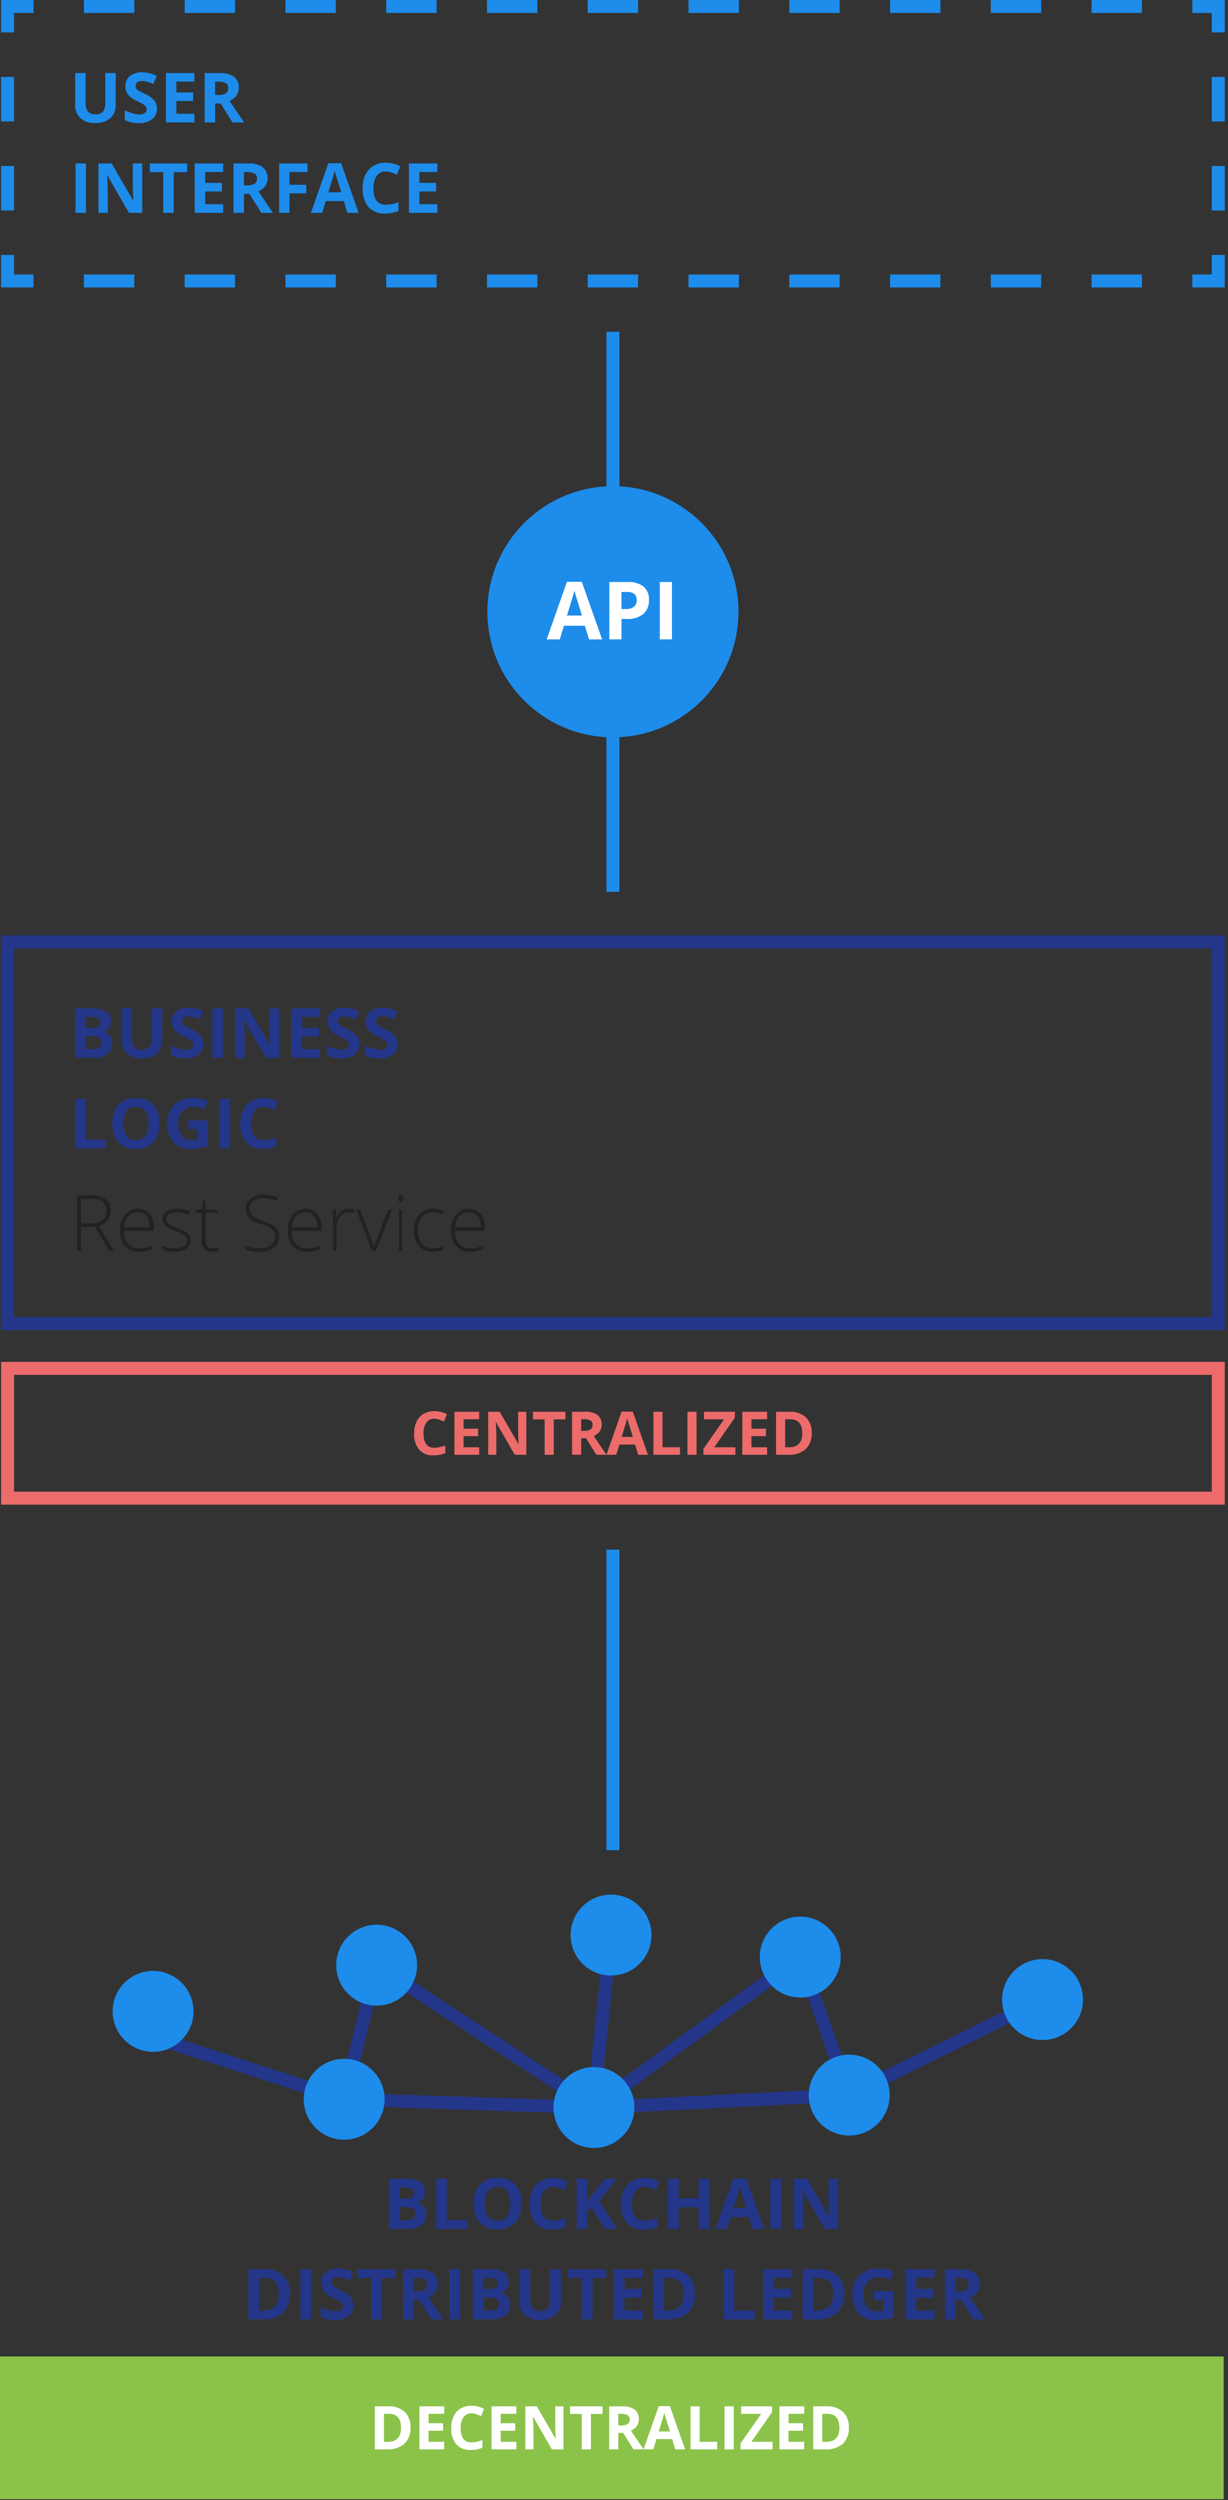 <svg width="284" height="578" viewBox="0 0 284 578" version="1.1" xmlns="http://www.w3.org/2000/svg" xmlns:xlink="http://www.w3.org/1999/xlink">
<rect x="0" y="0" width="284" height="578" fill="#333333" stroke="none"/>
<title>ce-de</title>
<desc>Created using Figma</desc>
<g id="Canvas" transform="translate(225 -1108)">
<g id="ce-de">
<g id="Vector">
<use xlink:href="#path0_fill" transform="translate(50.752 1166.95)" fill="#1D8CEB"/>
</g>
<g id="Vector">
<use xlink:href="#path1_fill" transform="translate(-205.595 1171.46)" fill="#1D8CEB"/>
</g>
<g id="Vector">
<use xlink:href="#path2_fill" transform="translate(-224.748 1166.95)" fill="#1D8CEB"/>
</g>
<g id="Vector">
<use xlink:href="#path3_fill" transform="translate(-224.748 1125.79)" fill="#1D8CEB"/>
</g>
<g id="Vector">
<use xlink:href="#path4_fill" transform="translate(-224.748 1108)" fill="#1D8CEB"/>
</g>
<g id="Vector">
<use xlink:href="#path5_fill" transform="translate(-205.595 1108)" fill="#1D8CEB"/>
</g>
<g id="Vector">
<use xlink:href="#path6_fill" transform="translate(50.752 1108)" fill="#1D8CEB"/>
</g>
<g id="Vector">
<use xlink:href="#path7_fill" transform="translate(55.252 1125.79)" fill="#1D8CEB"/>
</g>
<g id="Vector">
<use xlink:href="#path8_fill" transform="translate(-207.618 1124.88)" fill="#1D8CEB"/>
</g>
<g id="Vector">
<use xlink:href="#path9_fill" transform="translate(-196.144 1124.71)" fill="#1D8CEB"/>
</g>
<g id="Vector">
<use xlink:href="#path10_fill" transform="translate(-186.629 1124.88)" fill="#1D8CEB"/>
</g>
<g id="Vector">
<use xlink:href="#path11_fill" transform="translate(-177.668 1124.87)" fill="#1D8CEB"/>
</g>
<g id="Vector">
<use xlink:href="#path12_fill" transform="translate(-207.535 1145.79)" fill="#1D8CEB"/>
</g>
<g id="Vector">
<use xlink:href="#path13_fill" transform="translate(-202.238 1145.79)" fill="#1D8CEB"/>
</g>
<g id="Vector">
<use xlink:href="#path14_fill" transform="translate(-190.347 1145.79)" fill="#1D8CEB"/>
</g>
<g id="Vector">
<use xlink:href="#path15_fill" transform="translate(-179.965 1145.79)" fill="#1D8CEB"/>
</g>
<g id="Vector">
<use xlink:href="#path16_fill" transform="translate(-171.004 1145.77)" fill="#1D8CEB"/>
</g>
<g id="Vector">
<use xlink:href="#path17_fill" transform="translate(-160.441 1145.79)" fill="#1D8CEB"/>
</g>
<g id="Vector">
<use xlink:href="#path18_fill" transform="translate(-153.097 1145.74)" fill="#1D8CEB"/>
</g>
<g id="Vector">
<use xlink:href="#path19_fill" transform="translate(-141.143 1145.62)" fill="#1D8CEB"/>
</g>
<g id="Vector">
<use xlink:href="#path20_fill" transform="translate(-130.425 1145.79)" fill="#1D8CEB"/>
</g>
<g id="Vector">
<use xlink:href="#path21_fill" transform="translate(-84.748 1466.28)" fill="#1D8CEB"/>
</g>
<g id="Vector">
<use xlink:href="#path22_fill" transform="translate(-84.748 1184.7)" fill="#1D8CEB"/>
</g>
<g id="Vector">
<use xlink:href="#path23_fill" transform="translate(-112.28 1220.41)" fill="#1D8CEB"/>
</g>
<g id="Vector">
<use xlink:href="#path24_fill" transform="translate(-98.567 1242.51)" fill="#FFFFFF"/>
</g>
<g id="Vector">
<use xlink:href="#path25_fill" transform="translate(-84.078 1242.55)" fill="#FFFFFF"/>
</g>
<g id="Vector">
<use xlink:href="#path26_fill" transform="translate(-72.411 1242.56)" fill="#FFFFFF"/>
</g>
<g id="Vector">
<use xlink:href="#path27_fill" transform="translate(-224.748 1324.25)" fill="#24368A"/>
</g>
<g id="Vector">
<use xlink:href="#path28_fill" transform="translate(-207.536 1341.12)" fill="#24368A"/>
</g>
<g id="Vector">
<use xlink:href="#path29_fill" transform="translate(-196.869 1341.14)" fill="#24368A"/>
</g>
<g id="Vector">
<use xlink:href="#path30_fill" transform="translate(-185.395 1340.96)" fill="#24368A"/>
</g>
<g id="Vector">
<use xlink:href="#path31_fill" transform="translate(-175.88 1341.14)" fill="#24368A"/>
</g>
<g id="Vector">
<use xlink:href="#path32_fill" transform="translate(-170.583 1341.14)" fill="#24368A"/>
</g>
<g id="Vector">
<use xlink:href="#path33_fill" transform="translate(-157.575 1341.14)" fill="#24368A"/>
</g>
<g id="Vector">
<use xlink:href="#path34_fill" transform="translate(-149.317 1340.96)" fill="#24368A"/>
</g>
<g id="Vector">
<use xlink:href="#path34_fill" transform="translate(-140.505 1340.96)" fill="#24368A"/>
</g>
<g id="Vector">
<use xlink:href="#path35_fill" transform="translate(-207.536 1362.04)" fill="#24368A"/>
</g>
<g id="Vector">
<use xlink:href="#path36_fill" transform="translate(-199.019 1361.85)" fill="#24368A"/>
</g>
<g id="Vector">
<use xlink:href="#path37_fill" transform="translate(-186.285 1361.86)" fill="#24368A"/>
</g>
<g id="Vector">
<use xlink:href="#path38_fill" transform="translate(-174.176 1362.04)" fill="#24368A"/>
</g>
<g id="Vector">
<use xlink:href="#path39_fill" transform="translate(-169.402 1361.87)" fill="#24368A"/>
</g>
<g id="Vector">
<use xlink:href="#path40_fill" transform="translate(-129.237 1434.25)" fill="#EC6B6B"/>
</g>
<g id="Vector">
<use xlink:href="#path41_fill" transform="translate(-119.902 1434.4)" fill="#EC6B6B"/>
</g>
<g id="Vector">
<use xlink:href="#path42_fill" transform="translate(-112.098 1434.4)" fill="#EC6B6B"/>
</g>
<g id="Vector">
<use xlink:href="#path43_fill" transform="translate(-101.741 1434.4)" fill="#EC6B6B"/>
</g>
<g id="Vector">
<use xlink:href="#path44_fill" transform="translate(-92.699 1434.38)" fill="#EC6B6B"/>
</g>
<g id="Vector">
<use xlink:href="#path45_fill" transform="translate(-84.751 1434.36)" fill="#EC6B6B"/>
</g>
<g id="Vector">
<use xlink:href="#path46_fill" transform="translate(-73.885 1434.4)" fill="#EC6B6B"/>
</g>
<g id="Vector">
<use xlink:href="#path47_fill" transform="translate(-66.013 1434.4)" fill="#EC6B6B"/>
</g>
<g id="Vector">
<use xlink:href="#path48_fill" transform="translate(-62.318 1434.4)" fill="#EC6B6B"/>
</g>
<g id="Vector">
<use xlink:href="#path49_fill" transform="translate(-53.329 1434.4)" fill="#EC6B6B"/>
</g>
<g id="Vector">
<use xlink:href="#path50_fill" transform="translate(-45.525 1434.39)" fill="#EC6B6B"/>
</g>
<g id="Vector">
<use xlink:href="#path51_fill" transform="translate(-207.154 1384.35)" fill="#222222"/>
</g>
<g id="Vector">
<use xlink:href="#path52_fill" transform="translate(-197.241 1387.48)" fill="#222222"/>
</g>
<g id="Vector">
<use xlink:href="#path53_fill" transform="translate(-187.646 1387.47)" fill="#222222"/>
</g>
<g id="Vector">
<use xlink:href="#path54_fill" transform="translate(-179.785 1385.35)" fill="#222222"/>
</g>
<g id="Vector">
<use xlink:href="#path55_fill" transform="translate(-168.333 1384.18)" fill="#222222"/>
</g>
<g id="Vector">
<use xlink:href="#path56_fill" transform="translate(-158.464 1387.48)" fill="#222222"/>
</g>
<g id="Vector">
<use xlink:href="#path57_fill" transform="translate(-148.021 1387.48)" fill="#222222"/>
</g>
<g id="Vector">
<use xlink:href="#path58_fill" transform="translate(-142.616 1387.67)" fill="#222222"/>
</g>
<g id="Vector">
<use xlink:href="#path59_fill" transform="translate(-132.878 1384.17)" fill="#222222"/>
</g>
<g id="Vector">
<use xlink:href="#path60_fill" transform="translate(-129.249 1387.47)" fill="#222222"/>
</g>
<g id="Vector">
<use xlink:href="#path61_fill" transform="translate(-120.697 1387.48)" fill="#222222"/>
</g>
<g id="Vector">
<use xlink:href="#path62_fill" transform="translate(-224.748 1422.87)" fill="#EC6B6B"/>
</g>
<g id="Vector">
<use xlink:href="#path63_fill" transform="translate(-225 1652.81)" fill="#8BC34A"/>
</g>
<g id="Vector">
<use xlink:href="#path64_fill" transform="matrix(0.942 -0.334 0.334 0.942 -41.341 1560.98)" fill="#24368A"/>
</g>
<g id="Vector">
<use xlink:href="#path65_fill" transform="translate(-135.049 1611.7)" fill="#24368A"/>
</g>
<g id="Vector">
<use xlink:href="#path66_fill" transform="translate(-124.126 1611.72)" fill="#24368A"/>
</g>
<g id="Vector">
<use xlink:href="#path67_fill" transform="translate(-115.472 1611.53)" fill="#24368A"/>
</g>
<g id="Vector">
<use xlink:href="#path68_fill" transform="translate(-102.532 1611.56)" fill="#24368A"/>
</g>
<g id="Vector">
<use xlink:href="#path69_fill" transform="translate(-91.641 1611.72)" fill="#24368A"/>
</g>
<g id="Vector">
<use xlink:href="#path70_fill" transform="translate(-81.377 1611.56)" fill="#24368A"/>
</g>
<g id="Vector">
<use xlink:href="#path71_fill" transform="translate(-70.486 1611.72)" fill="#24368A"/>
</g>
<g id="Vector">
<use xlink:href="#path72_fill" transform="translate(-59.508 1611.68)" fill="#24368A"/>
</g>
<g id="Vector">
<use xlink:href="#path73_fill" transform="translate(-46.829 1611.72)" fill="#24368A"/>
</g>
<g id="Vector">
<use xlink:href="#path74_fill" transform="translate(-41.447 1611.72)" fill="#24368A"/>
</g>
<g id="Vector">
<use xlink:href="#path75_fill" transform="translate(-167.552 1632.61)" fill="#24368A"/>
</g>
<g id="Vector">
<use xlink:href="#path76_fill" transform="translate(-155.518 1632.63)" fill="#24368A"/>
</g>
<g id="Vector">
<use xlink:href="#path77_fill" transform="translate(-150.85 1632.45)" fill="#24368A"/>
</g>
<g id="Vector">
<use xlink:href="#path78_fill" transform="translate(-142.317 1632.63)" fill="#24368A"/>
</g>
<g id="Vector">
<use xlink:href="#path79_fill" transform="translate(-131.766 1632.61)" fill="#24368A"/>
</g>
<g id="Vector">
<use xlink:href="#path80_fill" transform="translate(-121.034 1632.63)" fill="#24368A"/>
</g>
<g id="Vector">
<use xlink:href="#path81_fill" transform="translate(-115.651 1632.61)" fill="#24368A"/>
</g>
<g id="Vector">
<use xlink:href="#path82_fill" transform="translate(-104.814 1632.63)" fill="#24368A"/>
</g>
<g id="Vector">
<use xlink:href="#path83_fill" transform="translate(-93.575 1632.63)" fill="#24368A"/>
</g>
<g id="Vector">
<use xlink:href="#path84_fill" transform="translate(-83.024 1632.63)" fill="#24368A"/>
</g>
<g id="Vector">
<use xlink:href="#path85_fill" transform="translate(-73.92 1632.61)" fill="#24368A"/>
</g>
<g id="Vector">
<use xlink:href="#path86_fill" transform="translate(-57.662 1632.63)" fill="#24368A"/>
</g>
<g id="Vector">
<use xlink:href="#path87_fill" transform="translate(-48.476 1632.63)" fill="#24368A"/>
</g>
<g id="Vector">
<use xlink:href="#path88_fill" transform="translate(-39.372 1632.61)" fill="#24368A"/>
</g>
<g id="Vector">
<use xlink:href="#path89_fill" transform="translate(-27.868 1632.45)" fill="#24368A"/>
</g>
<g id="Vector">
<use xlink:href="#path90_fill" transform="translate(-15.564 1632.63)" fill="#24368A"/>
</g>
<g id="Vector">
<use xlink:href="#path91_fill" transform="translate(-6.459 1632.61)" fill="#24368A"/>
</g>
<g id="Vector">
<use xlink:href="#path92_fill" transform="matrix(0.308 -0.951 0.951 0.308 -190.057 1580.45)" fill="#24368A"/>
</g>
<g id="Vector">
<use xlink:href="#path93_fill" transform="matrix(0.897 -0.443 0.443 0.897 -29.271 1591.04)" fill="#24368A"/>
</g>
<g id="Vector">
<use xlink:href="#path94_fill" transform="translate(6.753 1560.95)" fill="#1D8CEB"/>
</g>
<g id="Vector">
<use xlink:href="#path95_fill" transform="translate(-198.948 1563.67)" fill="#1D8CEB"/>
</g>
<g id="Vector">
<use xlink:href="#path96_fill" transform="matrix(0.103 -0.995 0.995 0.103 -89.123 1593.13)" fill="#24368A"/>
</g>
<g id="Vector">
<use xlink:href="#path97_fill" transform="matrix(0.236 -0.972 0.972 0.236 -146.865 1592.99)" fill="#24368A"/>
</g>
<g id="Vector">
<use xlink:href="#path98_fill" transform="matrix(0.548 -0.837 0.837 0.548 -138.715 1563.6)" fill="#24368A"/>
</g>
<g id="Vector">
<use xlink:href="#path99_fill" transform="matrix(0.808 -0.589 0.589 0.808 -88.515 1594.05)" fill="#24368A"/>
</g>
<g id="Vector">
<use xlink:href="#path100_fill" transform="matrix(0.033 -0.999 0.999 0.033 -145.453 1594.85)" fill="#24368A"/>
</g>
<g id="Vector">
<use xlink:href="#path101_fill" transform="matrix(0.999 -0.049 0.049 0.999 -87.708 1593.76)" fill="#24368A"/>
</g>
<g id="Vector">
<use xlink:href="#path102_fill" transform="translate(-96.988 1585.9)" fill="#1D8CEB"/>
</g>
<g id="Vector">
<use xlink:href="#path103_fill" transform="translate(-154.759 1583.99)" fill="#1D8CEB"/>
</g>
<g id="Vector">
<use xlink:href="#path104_fill" transform="translate(-49.279 1551.12)" fill="#1D8CEB"/>
</g>
<g id="Vector">
<use xlink:href="#path105_fill" transform="translate(-93.036 1546.03)" fill="#1D8CEB"/>
</g>
<g id="Vector">
<use xlink:href="#path106_fill" transform="translate(-147.246 1552.99)" fill="#1D8CEB"/>
</g>
<g id="Vector">
<use xlink:href="#path107_fill" transform="translate(-37.959 1583.03)" fill="#1D8CEB"/>
</g>
<g id="Vector">
<use xlink:href="#path108_fill" transform="translate(-138.316 1664.33)" fill="#FFFFFF"/>
</g>
<g id="Vector">
<use xlink:href="#path109_fill" transform="translate(-128 1664.34)" fill="#FFFFFF"/>
</g>
<g id="Vector">
<use xlink:href="#path110_fill" transform="translate(-120.651 1664.2)" fill="#FFFFFF"/>
</g>
<g id="Vector">
<use xlink:href="#path111_fill" transform="translate(-111.316 1664.34)" fill="#FFFFFF"/>
</g>
<g id="Vector">
<use xlink:href="#path112_fill" transform="translate(-103.512 1664.34)" fill="#FFFFFF"/>
</g>
<g id="Vector">
<use xlink:href="#path113_fill" transform="translate(-93.155 1664.34)" fill="#FFFFFF"/>
</g>
<g id="Vector">
<use xlink:href="#path114_fill" transform="translate(-84.113 1664.33)" fill="#FFFFFF"/>
</g>
<g id="Vector">
<use xlink:href="#path115_fill" transform="translate(-76.166 1664.3)" fill="#FFFFFF"/>
</g>
<g id="Vector">
<use xlink:href="#path116_fill" transform="translate(-65.298 1664.34)" fill="#FFFFFF"/>
</g>
<g id="Vector">
<use xlink:href="#path117_fill" transform="translate(-57.426 1664.34)" fill="#FFFFFF"/>
</g>
<g id="Vector">
<use xlink:href="#path118_fill" transform="translate(-53.732 1664.34)" fill="#FFFFFF"/>
</g>
<g id="Vector">
<use xlink:href="#path119_fill" transform="translate(-44.743 1664.34)" fill="#FFFFFF"/>
</g>
<g id="Vector">
<use xlink:href="#path120_fill" transform="translate(-36.938 1664.33)" fill="#FFFFFF"/>
</g>
</g>
</g>
<defs>
<path id="path0_fill" d="M 7.5 7.5L 1.41602e-05 7.5L 1.41602e-05 4.5L 4.5 4.5L 4.5 1.83105e-06L 7.5 1.83105e-06L 7.5 7.5Z"/>
<path id="path1_fill" d="M 244.695 3L 233.043 3L 233.043 -1.875e-06L 244.695 -1.875e-06L 244.695 3ZM 221.391 3L 209.739 3L 209.739 -1.875e-06L 221.391 -1.875e-06L 221.391 3ZM 198.087 3L 186.435 3L 186.435 -1.875e-06L 198.087 -1.875e-06L 198.087 3ZM 174.782 3L 163.13 3L 163.13 -1.875e-06L 174.782 -1.875e-06L 174.782 3ZM 151.478 3L 139.826 3L 139.826 -1.875e-06L 151.478 -1.875e-06L 151.478 3L 151.478 3ZM 128.174 3L 116.521 3L 116.521 -1.875e-06L 128.174 -1.875e-06L 128.174 3ZM 104.869 3L 93.217 3L 93.217 -1.875e-06L 104.869 -1.875e-06L 104.869 3ZM 81.564 3L 69.913 3L 69.913 -1.875e-06L 81.564 -1.875e-06L 81.564 3L 81.564 3ZM 58.261 3L 46.608 3L 46.608 -1.875e-06L 58.261 -1.875e-06L 58.261 3L 58.261 3ZM 34.956 3L 23.304 3L 23.304 -1.875e-06L 34.956 -1.875e-06L 34.956 3L 34.956 3ZM 11.652 3L -3.19824e-07 3L -3.19824e-07 -1.875e-06L 11.652 -1.875e-06L 11.652 3L 11.652 3Z"/>
<path id="path2_fill" d="M 7.5 7.5L 4.05312e-09 7.5L 4.05312e-09 1.83105e-06L 3 1.83105e-06L 3 4.5L 7.5 4.5L 7.5 7.5Z"/>
<path id="path3_fill" d="M 3 30.873L -4.86374e-10 30.873L -4.86374e-10 20.582L 3 20.582L 3 30.873L 3 30.873ZM 3 10.291L -4.86374e-10 10.291L -4.86374e-10 3.66211e-07L 3 3.66211e-07L 3 10.291L 3 10.291Z"/>
<path id="path4_fill" d="M 3 7.5L 4.05312e-09 7.5L 4.05312e-09 0L 7.5 0L 7.5 3L 3 3L 3 7.5Z"/>
<path id="path5_fill" d="M 244.695 3L 233.043 3L 233.043 0L 244.695 0L 244.695 3ZM 221.392 3L 209.739 3L 209.739 0L 221.392 0L 221.392 3ZM 198.087 3L 186.435 3L 186.435 0L 198.087 0L 198.087 3ZM 174.782 3L 163.131 3L 163.131 0L 174.782 0L 174.782 3ZM 151.479 3L 139.826 3L 139.826 0L 151.479 0L 151.479 3ZM 128.174 3L 116.521 3L 116.521 0L 128.174 0L 128.174 3ZM 104.869 3L 93.218 3L 93.218 0L 104.869 0L 104.869 3ZM 81.565 3L 69.913 3L 69.913 0L 81.565 0L 81.565 3ZM 58.261 3L 46.608 3L 46.608 0L 58.261 0L 58.261 3ZM 34.956 3L 23.305 3L 23.305 0L 34.956 0L 34.956 3ZM 11.652 3L -3.19824e-07 3L -3.19824e-07 0L 11.652 0L 11.652 3Z"/>
<path id="path6_fill" d="M 7.5 7.5L 4.5 7.5L 4.5 3L 1.41602e-05 3L 1.41602e-05 0L 7.5 0L 7.5 7.5Z"/>
<path id="path7_fill" d="M 3 30.873L -1.69922e-06 30.873L -1.69922e-06 20.582L 3 20.582L 3 30.873L 3 30.873ZM 3 10.291L -1.69922e-06 10.291L -1.69922e-06 3.66211e-07L 3 3.66211e-07L 3 10.291L 3 10.291Z"/>
<path id="path8_fill" d="M 9.38 -9.375e-07L 9.38 7.391C 9.398 8.168 9.202 8.935 8.814 9.609C 8.429 10.251 7.859 10.761 7.177 11.07C 6.382 11.426 5.517 11.599 4.646 11.578C 3.403 11.656 2.177 11.251 1.224 10.449C 0.812 10.051 0.49 9.57 0.279 9.037C 0.069 8.504 -0.024 7.932 0.005 7.359L 0.005 -9.375e-07L 2.419 -9.375e-07L 2.419 6.992C 2.362 7.681 2.551 8.367 2.951 8.93C 3.181 9.154 3.458 9.326 3.761 9.433C 4.065 9.539 4.388 9.578 4.709 9.547C 5.024 9.576 5.341 9.535 5.639 9.428C 5.937 9.321 6.207 9.149 6.431 8.926C 6.834 8.36 7.023 7.669 6.966 6.977L 6.966 -9.375e-07L 9.38 -9.375e-07Z"/>
<path id="path9_fill" d="M 7.445 8.421C 7.465 8.887 7.375 9.35 7.181 9.774C 6.988 10.197 6.697 10.569 6.332 10.859C 5.432 11.501 4.338 11.816 3.234 11.75C 2.118 11.772 1.011 11.537 -3.52173e-07 11.062L -3.52173e-07 8.812C 0.632 9.105 1.287 9.348 1.957 9.539C 2.434 9.671 2.927 9.742 3.422 9.75C 3.851 9.777 4.278 9.67 4.644 9.445C 4.786 9.342 4.899 9.205 4.973 9.046C 5.048 8.888 5.081 8.713 5.07 8.539C 5.073 8.325 5.008 8.115 4.883 7.941C 4.731 7.742 4.544 7.571 4.332 7.437C 3.854 7.151 3.36 6.892 2.852 6.664C 2.289 6.419 1.761 6.101 1.281 5.718C 0.938 5.423 0.654 5.065 0.445 4.664C 0.229 4.227 0.122 3.745 0.133 3.257C 0.111 2.808 0.193 2.36 0.371 1.947C 0.549 1.534 0.819 1.167 1.16 0.875C 1.972 0.255 2.98 -0.053 4 0.007C 4.573 0.005 5.144 0.076 5.699 0.218C 6.277 0.373 6.843 0.571 7.391 0.812L 6.609 2.695C 6.118 2.485 5.613 2.31 5.098 2.171C 4.713 2.074 4.318 2.025 3.922 2.023C 3.543 1.998 3.168 2.112 2.867 2.343C 2.747 2.446 2.652 2.575 2.589 2.72C 2.525 2.864 2.495 3.021 2.5 3.179C 2.495 3.376 2.547 3.57 2.648 3.738C 2.773 3.922 2.934 4.079 3.121 4.199C 3.616 4.496 4.129 4.763 4.656 5C 5.492 5.343 6.242 5.867 6.852 6.535C 7.257 7.078 7.466 7.743 7.445 8.421Z"/>
<path id="path10_fill" d="M 6.578 11.422L -1.07422e-06 11.422L -1.07422e-06 -9.375e-07L 6.578 -9.375e-07L 6.578 1.984L 2.422 1.984L 2.422 4.492L 6.289 4.492L 6.289 6.477L 2.422 6.477L 2.422 9.422L 6.578 9.422L 6.578 11.422L 6.578 11.422Z"/>
<path id="path11_fill" d="M 2.422 7.055L 2.422 11.438L 2.40479e-07 11.438L 2.40479e-07 0.016L 3.328 0.016C 4.538 -0.075 5.744 0.222 6.773 0.864C 7.154 1.171 7.454 1.565 7.649 2.014C 7.843 2.462 7.926 2.951 7.891 3.438C 7.9 4.079 7.706 4.707 7.336 5.231C 6.936 5.778 6.393 6.204 5.766 6.461C 7.484 9.029 8.604 10.688 9.125 11.438L 6.438 11.438L 3.711 7.055L 2.422 7.055ZM 2.422 5.086L 3.203 5.086C 3.794 5.13 4.384 4.997 4.898 4.704C 5.084 4.566 5.231 4.383 5.327 4.173C 5.423 3.962 5.463 3.731 5.445 3.501C 5.465 3.275 5.424 3.049 5.326 2.845C 5.227 2.642 5.076 2.469 4.887 2.344C 4.35 2.079 3.753 1.96 3.156 2.001L 2.422 2.001L 2.422 5.086Z"/>
<path id="path12_fill" d="M 8.3313e-07 11.422L 8.3313e-07 1.09375e-06L 2.422 1.09375e-06L 2.422 11.422L 8.3313e-07 11.422Z"/>
<path id="path13_fill" d="M 10.133 11.422L 7.055 11.422L 2.086 2.781L 2.016 2.781C 2.114 4.308 2.164 5.396 2.164 6.047L 2.164 11.422L -8.69751e-07 11.422L -8.69751e-07 1.09375e-06L 3.055 1.09375e-06L 8.016 8.555L 8.07 8.555C 7.992 7.07 7.953 6.021 7.953 5.406L 7.953 1.09375e-06L 10.133 1.09375e-06L 10.133 11.422L 10.133 11.422Z"/>
<path id="path14_fill" d="M 5.523 11.422L 3.102 11.422L 3.102 2.016L -1.07422e-06 2.016L -1.07422e-06 1.09375e-06L 8.625 1.09375e-06L 8.625 2.016L 5.523 2.016L 5.523 11.422Z"/>
<path id="path15_fill" d="M 6.578 11.422L 1.42578e-06 11.422L 1.42578e-06 1.09375e-06L 6.578 1.09375e-06L 6.578 1.984L 2.422 1.984L 2.422 4.492L 6.289 4.492L 6.289 6.477L 2.422 6.477L 2.422 9.422L 6.578 9.422L 6.578 11.422Z"/>
<path id="path16_fill" d="M 2.422 7.055L 2.422 11.438L -1.07422e-06 11.438L -1.07422e-06 0.016L 3.328 0.016C 4.538 -0.075 5.744 0.222 6.773 0.864C 7.374 1.404 7.76 2.142 7.864 2.943C 7.967 3.744 7.78 4.556 7.336 5.231C 6.936 5.778 6.393 6.204 5.766 6.461C 7.484 9.029 8.604 10.688 9.125 11.438L 6.438 11.438L 3.711 7.055L 2.422 7.055ZM 2.422 5.086L 3.203 5.086C 3.794 5.13 4.384 4.997 4.898 4.704C 5.084 4.566 5.231 4.383 5.327 4.173C 5.423 3.962 5.463 3.731 5.445 3.501C 5.465 3.275 5.424 3.049 5.326 2.845C 5.227 2.642 5.076 2.469 4.887 2.344C 4.35 2.079 3.753 1.96 3.156 2.001L 2.422 2.001L 2.422 5.086L 2.422 5.086Z"/>
<path id="path17_fill" d="M 2.383 11.422L -1.07422e-06 11.422L -1.07422e-06 1.09375e-06L 6.547 1.09375e-06L 6.547 1.984L 2.383 1.984L 2.383 4.93L 6.258 4.93L 6.258 6.906L 2.383 6.906L 2.383 11.422Z"/>
<path id="path18_fill" d="M 8.43 11.469L 7.602 8.75L 3.438 8.75L 2.609 11.469L -1.07422e-06 11.469L 4.031 -9.15527e-08L 6.992 -9.15527e-08L 11.039 11.469L 8.43 11.469ZM 7.023 6.719C 6.258 4.255 5.827 2.862 5.73 2.539C 5.634 2.216 5.565 1.961 5.523 1.773C 5.352 2.44 4.859 4.089 4.047 6.719L 7.023 6.719Z"/>
<path id="path19_fill" d="M 5.374 2.017C 4.963 1.999 4.554 2.083 4.185 2.262C 3.815 2.442 3.496 2.711 3.256 3.045C 2.71 3.896 2.447 4.898 2.506 5.908C 2.506 8.455 3.462 9.728 5.374 9.728C 6.372 9.69 7.356 9.486 8.288 9.127L 8.288 11.158C 7.29 11.56 6.223 11.759 5.147 11.744C 4.439 11.79 3.73 11.678 3.071 11.417C 2.412 11.155 1.819 10.751 1.335 10.232C 0.38 8.995 -0.09 7.451 0.014 5.892C -0.01 4.816 0.212 3.749 0.663 2.771C 1.063 1.914 1.712 1.198 2.526 0.716C 3.393 0.225 4.377 -0.022 5.374 0.002C 6.535 0.014 7.678 0.289 8.717 0.806L 7.936 2.775C 7.516 2.575 7.086 2.398 6.647 2.244C 6.238 2.097 5.808 2.02 5.374 2.017Z"/>
<path id="path20_fill" d="M 6.578 11.422L 1.55518e-06 11.422L 1.55518e-06 1.09375e-06L 6.578 1.09375e-06L 6.578 1.984L 2.422 1.984L 2.422 4.492L 6.289 4.492L 6.289 6.477L 2.422 6.477L 2.422 9.422L 6.578 9.422L 6.578 11.422Z"/>
<path id="path21_fill" d="M 3 3.125e-06L 0 3.125e-06L 0 69.482L 3 69.482L 3 3.125e-06Z"/>
<path id="path22_fill" d="M 3 3.25439e-06L -3.68652e-06 3.25439e-06L -3.68652e-06 129.482L 3 129.482L 3 3.25439e-06Z"/>
<path id="path23_fill" d="M 29.032 58.064C 45.066 58.064 58.064 45.066 58.064 29.032C 58.064 12.998 45.066 -3.40576e-06 29.032 -3.40576e-06C 12.998 -3.40576e-06 0 12.998 0 29.032C 0 45.066 12.998 58.064 29.032 58.064Z"/>
<path id="path24_fill" d="M 9.789 13.318L 8.827 10.161L 3.992 10.161L 3.03 13.318L 1.67969e-06 13.318L 4.682 -6.25e-07L 8.12 -6.25e-07L 12.819 13.318L 9.789 13.318L 9.789 13.318ZM 8.156 7.803C 7.267 4.941 6.766 3.324 6.654 2.949C 6.543 2.574 6.463 2.278 6.414 2.06C 6.215 2.834 5.643 4.748 4.699 7.803L 8.156 7.803L 8.156 7.803Z"/>
<path id="path25_fill" d="M 9.163 4.15C 9.202 4.762 9.102 5.374 8.87 5.942C 8.639 6.509 8.281 7.016 7.825 7.426C 6.733 8.246 5.383 8.648 4.019 8.559L 2.812 8.559L 2.812 13.277L 3.96484e-06 13.277L 3.96484e-06 0.013L 4.237 0.013C 5.544 -0.077 6.842 0.29 7.907 1.053C 8.34 1.438 8.678 1.918 8.896 2.455C 9.113 2.992 9.205 3.572 9.163 4.15ZM 2.812 6.256L 3.738 6.256C 4.424 6.306 5.108 6.126 5.68 5.743C 5.897 5.563 6.069 5.333 6.181 5.074C 6.293 4.815 6.342 4.533 6.324 4.251C 6.346 3.983 6.309 3.713 6.216 3.46C 6.123 3.208 5.975 2.979 5.784 2.79C 5.294 2.436 4.694 2.268 4.092 2.318L 2.812 2.318L 2.812 6.256L 2.812 6.256Z"/>
<path id="path26_fill" d="M 5.63477e-06 13.264L 5.63477e-06 -3.125e-06L 2.813 -3.125e-06L 2.813 13.264L 5.63477e-06 13.264Z"/>
<path id="path27_fill" d="M 283 91.257L -4.86352e-10 91.257L -4.86352e-10 -3.125e-07L 283 -3.125e-07L 283 91.257ZM 3 88.257L 280 88.257L 280 3L 3 3L 3 88.257Z"/>
<path id="path28_fill" d="M -7.32422e-09 0.018L 3.555 0.018C 4.771 -0.07 5.989 0.169 7.082 0.709C 7.446 0.943 7.739 1.271 7.933 1.658C 8.126 2.045 8.211 2.477 8.18 2.908C 8.205 3.505 8.036 4.095 7.699 4.588C 7.55 4.799 7.36 4.977 7.141 5.113C 6.921 5.248 6.677 5.338 6.422 5.377L 6.422 5.455C 7.038 5.553 7.596 5.876 7.988 6.362C 8.332 6.884 8.5 7.503 8.469 8.127C 8.49 8.594 8.399 9.06 8.203 9.484C 8.006 9.908 7.71 10.279 7.34 10.565C 6.444 11.191 5.365 11.499 4.273 11.44L -7.32422e-09 11.44L -7.32422e-09 0.018ZM 2.422 4.541L 3.828 4.541C 4.323 4.579 4.818 4.474 5.254 4.236C 5.407 4.12 5.527 3.966 5.605 3.79C 5.682 3.613 5.713 3.42 5.695 3.229C 5.71 3.043 5.673 2.856 5.588 2.69C 5.503 2.524 5.374 2.384 5.215 2.287C 4.741 2.065 4.218 1.967 3.695 2.002L 2.422 2.002L 2.422 4.541L 2.422 4.541ZM 2.422 6.463L 2.422 9.44L 4 9.44C 4.521 9.481 5.041 9.346 5.477 9.057C 5.642 8.912 5.771 8.731 5.853 8.527C 5.936 8.324 5.97 8.104 5.953 7.885C 5.953 6.937 5.276 6.463 3.922 6.463L 2.422 6.463L 2.422 6.463Z"/>
<path id="path29_fill" d="M 9.38 4.6875e-07L 9.38 7.391C 9.398 8.168 9.202 8.935 8.814 9.609C 8.429 10.251 7.859 10.761 7.177 11.07C 6.382 11.426 5.517 11.599 4.646 11.578C 3.403 11.656 2.177 11.251 1.224 10.449C 0.812 10.051 0.49 9.57 0.279 9.037C 0.069 8.504 -0.024 7.932 0.005 7.359L 0.005 1.57275e-05L 2.419 1.57275e-05L 2.419 6.992C 2.362 7.68 2.551 8.367 2.951 8.93C 3.181 9.154 3.458 9.326 3.761 9.433C 4.065 9.539 4.388 9.578 4.709 9.547C 5.024 9.576 5.341 9.535 5.639 9.428C 5.937 9.321 6.207 9.149 6.431 8.926C 6.834 8.36 7.023 7.669 6.966 6.977L 6.966 1.57275e-05L 9.38 1.57275e-05L 9.38 4.6875e-07Z"/>
<path id="path30_fill" d="M 7.445 8.421C 7.465 8.887 7.375 9.35 7.181 9.774C 6.988 10.197 6.697 10.569 6.332 10.859C 5.432 11.501 4.338 11.816 3.234 11.75C 2.118 11.772 1.011 11.537 1.17798e-06 11.062L 1.17798e-06 8.812C 0.632 9.105 1.287 9.348 1.957 9.539C 2.434 9.671 2.927 9.742 3.422 9.75C 3.851 9.777 4.278 9.67 4.644 9.445C 4.786 9.342 4.899 9.205 4.973 9.046C 5.048 8.888 5.081 8.713 5.07 8.539C 5.073 8.325 5.008 8.115 4.883 7.941C 4.731 7.742 4.544 7.571 4.332 7.437C 3.854 7.151 3.36 6.892 2.852 6.664C 2.289 6.419 1.761 6.101 1.281 5.718C 0.938 5.423 0.654 5.065 0.445 4.664C 0.229 4.227 0.122 3.745 0.133 3.257C 0.111 2.808 0.193 2.36 0.371 1.947C 0.549 1.534 0.819 1.167 1.16 0.875C 1.972 0.255 2.98 -0.053 4 0.007C 4.573 0.005 5.144 0.076 5.699 0.218C 6.277 0.373 6.843 0.571 7.391 0.812L 6.609 2.695C 6.118 2.485 5.613 2.31 5.098 2.171C 4.713 2.074 4.318 2.025 3.922 2.023C 3.543 1.998 3.168 2.112 2.867 2.343C 2.747 2.446 2.652 2.575 2.589 2.72C 2.525 2.864 2.495 3.021 2.5 3.179C 2.495 3.376 2.547 3.57 2.648 3.738C 2.773 3.922 2.934 4.079 3.121 4.199C 3.616 4.496 4.129 4.763 4.656 5C 5.492 5.343 6.242 5.867 6.852 6.535C 7.257 7.078 7.466 7.743 7.445 8.421Z"/>
<path id="path31_fill" d="M -7.32422e-09 11.422L -7.32422e-09 4.6875e-07L 2.422 4.6875e-07L 2.422 11.422L -7.32422e-09 11.422Z"/>
<path id="path32_fill" d="M 10.133 11.422L 7.055 11.422L 2.086 2.781L 2.016 2.781C 2.114 4.308 2.164 5.396 2.164 6.047L 2.164 11.422L 1.17798e-06 11.422L 1.17798e-06 4.6875e-07L 3.055 4.6875e-07L 8.016 8.555L 8.07 8.555C 7.992 7.07 7.953 6.021 7.953 5.406L 7.953 4.6875e-07L 10.133 4.6875e-07L 10.133 11.422L 10.133 11.422Z"/>
<path id="path33_fill" d="M 6.578 11.422L -1.36719e-07 11.422L -1.36719e-07 4.6875e-07L 6.578 4.6875e-07L 6.578 1.984L 2.422 1.984L 2.422 4.492L 6.289 4.492L 6.289 6.477L 2.422 6.477L 2.422 9.422L 6.578 9.422L 6.578 11.422L 6.578 11.422Z"/>
<path id="path34_fill" d="M 7.445 8.421C 7.465 8.887 7.375 9.35 7.181 9.774C 6.988 10.197 6.697 10.569 6.332 10.859C 5.432 11.501 4.338 11.816 3.234 11.75C 2.118 11.772 1.011 11.537 -7.32422e-09 11.062L -7.32422e-09 8.812C 0.632 9.105 1.287 9.348 1.957 9.539C 2.434 9.671 2.927 9.742 3.422 9.75C 3.851 9.777 4.278 9.67 4.644 9.445C 4.786 9.342 4.899 9.205 4.973 9.046C 5.048 8.888 5.081 8.713 5.07 8.539C 5.073 8.325 5.008 8.115 4.883 7.941C 4.731 7.742 4.544 7.571 4.332 7.437C 3.854 7.151 3.36 6.892 2.852 6.664C 2.289 6.419 1.761 6.101 1.281 5.718C 0.938 5.423 0.654 5.065 0.445 4.664C 0.229 4.227 0.122 3.745 0.133 3.257C 0.111 2.808 0.193 2.36 0.371 1.947C 0.549 1.534 0.819 1.167 1.16 0.875C 1.972 0.255 2.98 -0.053 4 0.007C 4.573 0.005 5.144 0.076 5.699 0.218C 6.277 0.373 6.843 0.571 7.391 0.812L 6.609 2.695C 6.118 2.485 5.613 2.31 5.098 2.171C 4.713 2.074 4.318 2.025 3.922 2.023C 3.543 1.998 3.168 2.112 2.867 2.343C 2.747 2.446 2.652 2.575 2.589 2.72C 2.525 2.864 2.495 3.021 2.5 3.179C 2.495 3.376 2.547 3.57 2.648 3.738C 2.773 3.922 2.934 4.079 3.121 4.199C 3.616 4.496 4.129 4.763 4.656 5C 5.492 5.343 6.242 5.867 6.852 6.535C 7.257 7.078 7.466 7.743 7.445 8.421Z"/>
<path id="path35_fill" d="M -7.32422e-09 11.422L -7.32422e-09 2.5e-06L 2.422 2.5e-06L 2.422 9.422L 7.055 9.422L 7.055 11.422L -7.32422e-09 11.422Z"/>
<path id="path36_fill" d="M 10.89 5.887C 10.995 7.466 10.492 9.026 9.483 10.246C 8.959 10.773 8.328 11.181 7.633 11.444C 6.937 11.706 6.194 11.817 5.452 11.769C 4.71 11.817 3.967 11.706 3.272 11.444C 2.576 11.181 1.945 10.773 1.421 10.246C 0.411 9.02 -0.092 7.455 0.015 5.871C -0.095 4.292 0.411 2.731 1.425 1.515C 1.955 0.994 2.589 0.59 3.286 0.331C 3.982 0.072 4.726 -0.037 5.468 0.012C 6.208 -0.038 6.951 0.072 7.646 0.333C 8.34 0.595 8.971 1.002 9.495 1.527C 10.498 2.75 10.996 4.309 10.89 5.887ZM 2.554 5.887C 2.483 6.9 2.737 7.91 3.28 8.769C 3.536 9.096 3.867 9.355 4.246 9.523C 4.624 9.692 5.039 9.766 5.452 9.738C 7.385 9.738 8.351 8.454 8.351 5.887C 8.351 3.314 7.39 2.027 5.468 2.027C 5.053 2 4.637 2.074 4.258 2.244C 3.878 2.413 3.545 2.673 3.288 3C 2.74 3.859 2.483 4.87 2.554 5.887Z"/>
<path id="path37_fill" d="M 4.858 5.182L 9.389 5.182L 9.389 11.104C 8.713 11.33 8.019 11.498 7.315 11.608C 6.657 11.705 5.992 11.753 5.327 11.752C 4.598 11.801 3.867 11.691 3.185 11.428C 2.503 11.166 1.886 10.758 1.378 10.233C 0.395 9 -0.092 7.443 0.014 5.87C -0.032 5.081 0.084 4.291 0.356 3.549C 0.629 2.807 1.051 2.129 1.596 1.557C 2.188 1.021 2.881 0.607 3.634 0.342C 4.387 0.076 5.186 -0.036 5.983 0.01C 7.15 0.009 8.304 0.249 9.374 0.713L 8.569 2.651C 7.763 2.241 6.872 2.027 5.967 2.026C 5.496 2.006 5.027 2.091 4.592 2.273C 4.157 2.455 3.768 2.731 3.452 3.081C 2.79 3.873 2.453 4.886 2.506 5.917C 2.439 6.921 2.707 7.92 3.268 8.756C 3.532 9.085 3.871 9.346 4.256 9.516C 4.642 9.687 5.062 9.762 5.483 9.737C 6 9.736 6.516 9.684 7.022 9.581L 7.022 7.198L 4.858 7.198L 4.858 5.182Z"/>
<path id="path38_fill" d="M 1.17798e-06 11.422L 1.17798e-06 2.5e-06L 2.422 2.5e-06L 2.422 11.422L 1.17798e-06 11.422Z"/>
<path id="path39_fill" d="M 5.374 2.017C 4.963 1.999 4.554 2.083 4.185 2.262C 3.815 2.442 3.496 2.711 3.256 3.045C 2.71 3.896 2.447 4.898 2.506 5.908C 2.506 8.455 3.462 9.728 5.374 9.728C 6.372 9.69 7.356 9.486 8.288 9.127L 8.288 11.158C 7.29 11.56 6.223 11.759 5.147 11.744C 4.439 11.79 3.73 11.678 3.071 11.417C 2.412 11.155 1.819 10.751 1.335 10.232C 0.38 8.995 -0.09 7.451 0.014 5.892C -0.01 4.816 0.212 3.749 0.663 2.771C 1.063 1.914 1.712 1.198 2.526 0.716C 3.393 0.225 4.377 -0.022 5.374 0.002C 6.535 0.014 7.678 0.289 8.717 0.806L 7.936 2.775C 7.516 2.575 7.086 2.398 6.647 2.244C 6.238 2.097 5.808 2.02 5.374 2.017Z"/>
<path id="path40_fill" d="M 4.68 1.756C 4.323 1.74 3.967 1.814 3.645 1.97C 3.323 2.126 3.045 2.361 2.837 2.652C 2.361 3.393 2.132 4.266 2.183 5.145C 2.183 7.364 3.016 8.473 4.68 8.472C 5.55 8.439 6.407 8.262 7.218 7.949L 7.218 9.718C 6.35 10.068 5.42 10.241 4.483 10.228C 3.867 10.268 3.249 10.171 2.675 9.943C 2.101 9.715 1.584 9.363 1.163 8.911C 0.331 7.834 -0.078 6.489 0.012 5.131C -0.008 4.194 0.185 3.265 0.577 2.413C 0.925 1.667 1.491 1.043 2.2 0.623C 2.955 0.196 3.812 -0.019 4.68 0.001C 5.691 0.012 6.687 0.251 7.592 0.702L 6.912 2.416C 6.546 2.242 6.172 2.088 5.79 1.954C 5.434 1.826 5.059 1.759 4.68 1.756Z"/>
<path id="path41_fill" d="M 5.729 9.948L 1.2915e-06 9.948L 1.2915e-06 -5.625e-06L 5.729 -5.625e-06L 5.729 1.729L 2.109 1.729L 2.109 3.912L 5.477 3.912L 5.477 5.641L 2.109 5.641L 2.109 8.206L 5.729 8.206L 5.729 9.948Z"/>
<path id="path42_fill" d="M 8.825 9.948L 6.145 9.948L 1.816 2.423L 1.756 2.423C 1.842 3.752 1.885 4.7 1.885 5.267L 1.885 9.948L -2.24365e-06 9.948L -2.24365e-06 1.4375e-05L 2.66 1.4375e-05L 6.981 7.451L 7.029 7.451C 6.961 6.158 6.927 5.244 6.927 4.709L 6.927 1.4375e-05L 8.825 1.4375e-05L 8.825 9.948L 8.825 9.948Z"/>
<path id="path43_fill" d="M 4.811 9.948L 2.701 9.948L 2.701 1.756L 1.21582e-06 1.756L 1.21582e-06 -5.625e-06L 7.512 -5.625e-06L 7.512 1.756L 4.811 1.756L 4.811 9.948L 4.811 9.948Z"/>
<path id="path44_fill" d="M 2.109 6.145L 2.109 9.962L -1.85547e-06 9.962L -1.85547e-06 0.014L 2.898 0.014C 3.952 -0.066 5.003 0.193 5.899 0.752C 6.422 1.223 6.758 1.866 6.848 2.564C 6.938 3.261 6.776 3.968 6.39 4.556C 6.041 5.033 5.568 5.404 5.021 5.627C 6.519 7.864 7.494 9.309 7.947 9.962L 5.606 9.962L 3.232 6.145L 2.109 6.145L 2.109 6.145ZM 2.109 4.43L 2.79 4.43C 3.304 4.468 3.818 4.352 4.267 4.097C 4.428 3.977 4.556 3.818 4.639 3.634C 4.722 3.451 4.758 3.25 4.742 3.049C 4.76 2.853 4.724 2.656 4.638 2.478C 4.553 2.301 4.42 2.15 4.256 2.041C 3.789 1.811 3.269 1.708 2.749 1.743L 2.109 1.743L 2.109 4.43Z"/>
<path id="path45_fill" d="M 7.342 9.989L 6.621 7.621L 2.994 7.621L 2.272 9.989L -5.44434e-06 9.989L 3.511 -1.25e-06L 6.09 -1.25e-06L 9.614 9.989L 7.342 9.989L 7.342 9.989ZM 6.117 5.852C 5.45 3.706 5.075 2.493 4.991 2.212C 4.907 1.931 4.847 1.708 4.811 1.545C 4.661 2.126 4.232 3.561 3.524 5.852L 6.117 5.852Z"/>
<path id="path46_fill" d="M 1.26953e-06 9.948L 1.26953e-06 -5.625e-06L 2.109 -5.625e-06L 2.109 8.206L 6.145 8.206L 6.145 9.948L 1.65283e-05 9.948L 1.26953e-06 9.948Z"/>
<path id="path47_fill" d="M 6.84082e-06 9.948L 6.84082e-06 -5.625e-06L 2.109 -5.625e-06L 2.109 9.948L 6.84082e-06 9.948Z"/>
<path id="path48_fill" d="M 7.403 9.948L -5.91797e-06 9.948L -5.91797e-06 8.58L 4.771 1.742L 0.13 1.742L 0.13 -5.625e-06L 7.274 -5.625e-06L 7.274 1.361L 2.511 8.206L 7.403 8.206L 7.403 9.948L 7.403 9.948Z"/>
<path id="path49_fill" d="M 5.729 9.948L -4.66797e-06 9.948L -4.66797e-06 -5.625e-06L 5.729 -5.625e-06L 5.729 1.729L 2.109 1.729L 2.109 3.912L 5.478 3.912L 5.478 5.641L 2.109 5.641L 2.109 8.206L 5.729 8.206L 5.729 9.948Z"/>
<path id="path50_fill" d="M 8.254 4.889C 8.3 5.579 8.199 6.272 7.958 6.92C 7.717 7.569 7.341 8.159 6.855 8.652C 5.728 9.591 4.281 10.059 2.817 9.958L 2.83203e-06 9.958L 2.83203e-06 0.01L 3.123 0.01C 4.504 -0.076 5.863 0.387 6.906 1.296C 7.369 1.768 7.729 2.331 7.961 2.95C 8.193 3.569 8.293 4.229 8.254 4.889ZM 6.062 4.944C 6.062 2.807 5.119 1.739 3.232 1.739L 2.109 1.739L 2.109 8.216L 3.015 8.216C 5.047 8.216 6.063 7.125 6.062 4.944Z"/>
<path id="path51_fill" d="M 6.71387e-07 12.866L 6.71387e-07 0.017L 3.062 0.017C 4.306 -0.078 5.546 0.231 6.6 0.898C 6.988 1.216 7.295 1.623 7.494 2.085C 7.693 2.546 7.779 3.049 7.743 3.55C 7.769 4.337 7.528 5.109 7.06 5.742C 6.528 6.387 5.798 6.838 4.983 7.025L 8.479 12.866L 7.406 12.866L 4.087 7.285L 0.896 7.285L 0.896 12.866L 6.71387e-07 12.866ZM 0.896 6.494L 3.349 6.494C 4.248 6.55 5.14 6.293 5.871 5.767C 6.177 5.503 6.417 5.172 6.573 4.799C 6.728 4.427 6.795 4.023 6.768 3.62C 6.803 3.219 6.741 2.815 6.588 2.442C 6.436 2.069 6.196 1.739 5.889 1.478C 5.028 0.959 4.025 0.725 3.023 0.808L 0.896 0.808L 0.896 6.494L 0.896 6.494Z"/>
<path id="path52_fill" d="M 0.01 5.038C -0.056 3.725 0.341 2.43 1.131 1.378C 1.493 0.929 1.955 0.571 2.48 0.333C 3.005 0.094 3.578 -0.019 4.155 0.003C 4.662 -0.019 5.167 0.075 5.631 0.279C 6.096 0.483 6.507 0.792 6.833 1.181C 7.53 2.097 7.878 3.231 7.815 4.38L 7.815 5.083L 0.906 5.083C 0.843 6.163 1.17 7.23 1.826 8.089C 2.153 8.443 2.554 8.72 3.001 8.899C 3.448 9.079 3.929 9.156 4.409 9.126C 4.893 9.132 5.377 9.093 5.854 9.012C 6.393 8.898 6.921 8.733 7.43 8.52L 7.43 9.311C 6.949 9.526 6.446 9.687 5.929 9.79C 5.427 9.879 4.919 9.921 4.409 9.917C 3.809 9.951 3.208 9.854 2.649 9.632C 2.09 9.411 1.585 9.07 1.171 8.634C 0.344 7.625 -0.071 6.341 0.01 5.038ZM 0.959 4.292L 6.874 4.292C 6.928 3.379 6.674 2.473 6.152 1.721C 5.918 1.418 5.614 1.176 5.266 1.014C 4.919 0.853 4.537 0.778 4.154 0.794C 3.742 0.777 3.33 0.848 2.948 1.003C 2.565 1.159 2.22 1.395 1.937 1.695C 1.327 2.426 0.983 3.341 0.959 4.292Z"/>
<path id="path53_fill" d="M 8.00781e-07 9.345L 8.00781e-07 8.409C 0.943 8.886 1.985 9.133 3.041 9.13C 3.786 9.177 4.529 9.014 5.187 8.66C 5.409 8.535 5.595 8.352 5.723 8.132C 5.852 7.911 5.92 7.66 5.919 7.405C 5.921 7.171 5.869 6.94 5.768 6.729C 5.667 6.518 5.519 6.334 5.335 6.189C 4.755 5.76 4.108 5.433 3.419 5.22C 2.719 4.989 2.044 4.69 1.403 4.326C 1.05 4.113 0.749 3.824 0.521 3.481C 0.314 3.134 0.211 2.735 0.224 2.332C 0.216 1.994 0.295 1.661 0.453 1.363C 0.612 1.066 0.844 0.814 1.128 0.632C 1.888 0.174 2.769 -0.044 3.655 0.007C 4.661 0.003 5.658 0.2 6.587 0.587L 6.262 1.38C 5.439 1.017 4.554 0.819 3.655 0.798C 3.015 0.768 2.379 0.902 1.805 1.186C 1.601 1.282 1.428 1.434 1.307 1.624C 1.185 1.814 1.121 2.035 1.12 2.26C 1.111 2.487 1.155 2.713 1.247 2.921C 1.339 3.129 1.477 3.313 1.651 3.459C 2.286 3.9 2.986 4.239 3.726 4.462C 4.378 4.679 5.007 4.961 5.604 5.303C 5.958 5.516 6.26 5.807 6.486 6.154C 6.688 6.491 6.79 6.879 6.78 7.272C 6.798 7.655 6.718 8.036 6.547 8.38C 6.377 8.723 6.122 9.018 5.806 9.235C 4.976 9.741 4.011 9.981 3.041 9.921C 1.996 9.969 0.955 9.771 8.00781e-07 9.345Z"/>
<path id="path54_fill" d="M -1.07422e-06 3.067L -1.07422e-06 2.566L 1.406 2.162L 1.854 -4.89258e-06L 2.303 -4.89258e-06L 2.303 2.312L 5.098 2.312L 5.098 3.067L 2.303 3.067L 2.303 9.102C 2.261 9.669 2.396 10.236 2.689 10.724C 2.833 10.904 3.018 11.047 3.23 11.139C 3.442 11.23 3.672 11.269 3.902 11.25C 4.386 11.257 4.87 11.21 5.344 11.11L 5.344 11.825C 4.873 11.977 4.38 12.05 3.885 12.041C 3.542 12.069 3.198 12.024 2.875 11.907C 2.552 11.79 2.258 11.605 2.013 11.364C 1.558 10.753 1.342 9.996 1.406 9.237L 1.406 3.067L -1.07422e-06 3.067Z"/>
<path id="path55_fill" d="M 1.17798e-06 12.695L 1.17798e-06 11.799C 1.13 12.228 2.334 12.428 3.542 12.388C 4.436 12.436 5.321 12.181 6.052 11.663C 6.347 11.443 6.586 11.156 6.747 10.824C 6.908 10.493 6.988 10.128 6.979 9.76C 6.995 9.336 6.888 8.916 6.671 8.552C 6.412 8.184 6.068 7.884 5.669 7.677C 5.016 7.332 4.334 7.047 3.63 6.824C 2.625 6.546 1.696 6.046 0.909 5.362C 0.391 4.79 0.121 4.036 0.158 3.265C 0.148 2.812 0.245 2.363 0.442 1.954C 0.638 1.546 0.928 1.189 1.288 0.914C 2.12 0.281 3.148 -0.041 4.192 0.004C 5.357 -0.004 6.511 0.23 7.582 0.69L 7.264 1.463C 6.3 1.04 5.262 0.813 4.21 0.795C 3.401 0.753 2.602 0.985 1.942 1.454C 1.668 1.664 1.449 1.936 1.302 2.248C 1.155 2.56 1.085 2.903 1.099 3.247C 1.082 3.653 1.172 4.056 1.358 4.416C 1.567 4.757 1.859 5.04 2.206 5.238C 2.851 5.593 3.528 5.886 4.227 6.112C 5.015 6.36 5.771 6.698 6.48 7.119C 6.93 7.393 7.306 7.774 7.574 8.227C 7.815 8.688 7.934 9.204 7.919 9.725C 7.938 10.212 7.841 10.698 7.636 11.141C 7.432 11.584 7.125 11.972 6.741 12.274C 5.838 12.938 4.732 13.271 3.612 13.214C 2.386 13.268 1.161 13.092 1.17798e-06 12.695Z"/>
<path id="path56_fill" d="M 0.01 5.038C -0.056 3.725 0.341 2.43 1.131 1.378C 1.493 0.929 1.955 0.571 2.48 0.333C 3.005 0.094 3.578 -0.019 4.154 0.003C 4.661 -0.019 5.167 0.075 5.631 0.279C 6.096 0.483 6.507 0.792 6.833 1.181C 7.53 2.097 7.878 3.231 7.815 4.38L 7.815 5.083L 0.906 5.083C 0.843 6.163 1.17 7.23 1.826 8.089C 2.153 8.443 2.554 8.72 3.001 8.899C 3.448 9.079 3.929 9.156 4.409 9.126C 4.893 9.132 5.377 9.093 5.854 9.012C 6.393 8.898 6.921 8.733 7.43 8.52L 7.43 9.311C 6.949 9.526 6.446 9.687 5.929 9.79C 5.427 9.879 4.919 9.921 4.409 9.917C 3.809 9.951 3.208 9.854 2.649 9.632C 2.09 9.411 1.585 9.07 1.171 8.634C 0.344 7.625 -0.071 6.341 0.01 5.038ZM 0.959 4.292L 6.874 4.292C 6.928 3.379 6.674 2.473 6.152 1.721C 5.918 1.418 5.614 1.176 5.266 1.014C 4.919 0.853 4.537 0.778 4.154 0.794C 3.742 0.777 3.33 0.848 2.948 1.003C 2.565 1.159 2.22 1.395 1.937 1.695C 1.327 2.426 0.983 3.341 0.959 4.292Z"/>
<path id="path57_fill" d="M 8.00781e-07 9.74L 8.00781e-07 0.186L 0.738 0.186L 0.82 1.901L 0.879 1.901C 1.172 1.315 1.603 0.808 2.136 0.426C 2.623 0.132 3.184 -0.016 3.753 0.001C 4.189 0.004 4.625 0.045 5.054 0.124L 4.887 0.951C 4.482 0.844 4.066 0.791 3.647 0.792C 3.254 0.788 2.865 0.881 2.516 1.062C 2.167 1.243 1.867 1.507 1.644 1.831C 1.1 2.596 0.825 3.519 0.861 4.456L 0.861 9.74L 8.00781e-07 9.74L 8.00781e-07 9.74Z"/>
<path id="path58_fill" d="M 1.86768e-06 8.54492e-06L 0.896 8.54492e-06L 3.366 6.502C 3.654 7.214 3.9 7.943 4.104 8.684L 4.157 8.684C 4.397 7.886 4.644 7.153 4.896 6.484L 7.365 3.90625e-05L 8.262 3.90625e-05L 4.57 9.554L 3.691 9.554L 1.86768e-06 8.54492e-06Z"/>
<path id="path59_fill" d="M 3.11768e-06 0.844C 3.11768e-06 0.282 0.16 0.001 0.48 0.001C 0.572 -0.004 0.664 0.014 0.747 0.053C 0.831 0.091 0.904 0.148 0.961 0.22C 1.087 0.403 1.148 0.623 1.134 0.844C 1.146 1.066 1.085 1.285 0.961 1.468C 0.905 1.543 0.833 1.602 0.749 1.642C 0.665 1.682 0.573 1.701 0.48 1.697C 0.16 1.697 3.11768e-06 1.413 3.11768e-06 0.844ZM 0.123 13.052L 0.123 3.499L 0.861 3.499L 0.861 13.052L 0.123 13.052L 0.123 13.052Z"/>
<path id="path60_fill" d="M 0.01 5.024C -0.072 3.686 0.355 2.366 1.205 1.329C 1.624 0.883 2.135 0.533 2.703 0.304C 3.27 0.076 3.881 -0.026 4.492 0.006C 5.303 0.003 6.107 0.149 6.865 0.436L 6.628 1.21C 5.937 0.959 5.21 0.82 4.475 0.797C 3.977 0.763 3.479 0.843 3.017 1.031C 2.556 1.219 2.143 1.511 1.812 1.883C 1.152 2.785 0.832 3.891 0.906 5.007C 0.842 6.091 1.163 7.164 1.812 8.035C 2.121 8.4 2.51 8.689 2.949 8.878C 3.388 9.068 3.865 9.154 4.343 9.129C 5.172 9.136 5.993 8.978 6.76 8.663L 6.76 9.471C 6.004 9.799 5.184 9.953 4.361 9.92C 3.765 9.952 3.17 9.853 2.617 9.63C 2.064 9.407 1.567 9.065 1.161 8.628C 0.341 7.612 -0.069 6.327 0.01 5.024Z"/>
<path id="path61_fill" d="M 0.01 5.038C -0.056 3.725 0.341 2.43 1.131 1.378C 1.493 0.929 1.955 0.571 2.48 0.333C 3.005 0.094 3.578 -0.019 4.154 0.003C 4.661 -0.019 5.167 0.075 5.631 0.279C 6.096 0.483 6.507 0.792 6.833 1.181C 7.53 2.097 7.878 3.231 7.815 4.38L 7.815 5.083L 0.906 5.083C 0.843 6.163 1.17 7.23 1.826 8.089C 2.153 8.443 2.554 8.72 3.001 8.899C 3.448 9.079 3.929 9.156 4.409 9.126C 4.893 9.132 5.377 9.093 5.854 9.012C 6.393 8.898 6.921 8.733 7.43 8.52L 7.43 9.311C 6.949 9.526 6.446 9.687 5.929 9.79C 5.427 9.879 4.919 9.921 4.409 9.917C 3.809 9.951 3.208 9.854 2.649 9.632C 2.09 9.411 1.585 9.07 1.171 8.634C 0.344 7.625 -0.071 6.341 0.01 5.038ZM 0.959 4.292L 6.874 4.292C 6.928 3.379 6.674 2.473 6.152 1.721C 5.918 1.418 5.614 1.176 5.266 1.014C 4.919 0.853 4.537 0.778 4.154 0.794C 3.742 0.777 3.33 0.848 2.948 1.003C 2.565 1.159 2.22 1.395 1.937 1.695C 1.327 2.426 0.983 3.341 0.959 4.292L 0.959 4.292Z"/>
<path id="path62_fill" d="M 283 33L -4.86352e-10 33L -4.86352e-10 -2.5e-06L 283 -2.5e-06L 283 33ZM 3 30L 280 30L 280 3L 3 3L 3 30Z"/>
<path id="path63_fill" d="M 283 3.4375e-06L 0 3.4375e-06L 0 33L 283 33L 283 3.4375e-06Z"/>
<path id="path64_fill" d="M 3.001 1.38281e-05L 0 1.38281e-05L 0 33.854L 3.001 33.854L 3.001 1.38281e-05Z"/>
<path id="path65_fill" d="M -2.94922e-06 0.018L 3.611 0.018C 4.848 -0.071 6.085 0.172 7.196 0.721C 7.566 0.959 7.864 1.292 8.061 1.685C 8.257 2.078 8.344 2.517 8.312 2.955C 8.337 3.562 8.166 4.161 7.823 4.662C 7.672 4.876 7.479 5.058 7.256 5.195C 7.033 5.333 6.784 5.425 6.525 5.464L 6.525 5.543C 7.152 5.642 7.719 5.971 8.117 6.464C 8.466 6.996 8.636 7.624 8.605 8.258C 8.627 8.733 8.534 9.206 8.334 9.637C 8.135 10.068 7.834 10.444 7.458 10.735C 6.548 11.372 5.451 11.685 4.342 11.624L 4.28271e-05 11.624L 4.28271e-05 0.018L -2.94922e-06 0.018ZM 2.461 4.615L 3.89 4.615C 4.392 4.653 4.895 4.546 5.338 4.305C 5.494 4.186 5.616 4.03 5.695 3.851C 5.774 3.672 5.805 3.476 5.787 3.281C 5.802 3.092 5.764 2.902 5.678 2.734C 5.592 2.565 5.461 2.423 5.299 2.325C 4.817 2.099 4.286 1.999 3.755 2.035L 2.461 2.035L 2.461 4.615L 2.461 4.615ZM 2.461 6.568L 2.461 9.592L 4.064 9.592C 4.594 9.634 5.122 9.496 5.564 9.203C 5.732 9.056 5.864 8.871 5.948 8.665C 6.032 8.458 6.066 8.235 6.049 8.012C 6.049 7.049 5.361 6.568 3.984 6.568L 2.461 6.568Z"/>
<path id="path66_fill" d="M 5.86133e-05 11.606L 5.86133e-05 -3.75e-06L 2.461 -3.75e-06L 2.461 9.574L 7.168 9.574L 7.168 11.606L -2.42188e-06 11.606L 5.86133e-05 11.606Z"/>
<path id="path67_fill" d="M 11.066 5.981C 11.172 7.586 10.661 9.171 9.637 10.411C 8.506 11.409 7.049 11.959 5.541 11.959C 4.032 11.959 2.576 11.409 1.445 10.411C 0.418 9.166 -0.093 7.576 0.015 5.966C -0.096 4.361 0.417 2.775 1.449 1.54C 1.987 1.01 2.631 0.6 3.339 0.337C 4.047 0.073 4.802 -0.037 5.556 0.012C 6.309 -0.038 7.063 0.073 7.769 0.339C 8.475 0.604 9.116 1.018 9.649 1.552C 10.667 2.794 11.174 4.378 11.066 5.981ZM 2.595 5.981C 2.523 7.012 2.781 8.038 3.333 8.911C 3.593 9.243 3.93 9.506 4.315 9.677C 4.699 9.849 5.12 9.924 5.54 9.895C 7.504 9.895 8.486 8.591 8.486 5.981C 8.486 3.367 7.509 2.06 5.556 2.061C 5.134 2.033 4.712 2.109 4.326 2.281C 3.94 2.453 3.602 2.717 3.341 3.049C 2.785 3.921 2.523 4.949 2.595 5.981Z"/>
<path id="path68_fill" d="M 5.461 2.049C 5.044 2.03 4.628 2.116 4.253 2.298C 3.877 2.481 3.553 2.754 3.309 3.093C 2.754 3.958 2.487 4.977 2.547 6.003C 2.547 8.59 3.518 9.884 5.461 9.884C 6.475 9.845 7.475 9.639 8.422 9.273L 8.422 11.338C 7.408 11.746 6.323 11.948 5.23 11.932C 4.511 11.979 3.791 11.866 3.121 11.6C 2.451 11.334 1.848 10.923 1.356 10.396C 0.386 9.14 -0.092 7.571 0.015 5.987C -0.009 4.893 0.216 3.809 0.674 2.815C 1.08 1.944 1.74 1.216 2.567 0.727C 3.449 0.228 4.449 -0.022 5.461 0.002C 6.641 0.014 7.802 0.293 8.858 0.819L 8.064 2.819C 7.638 2.616 7.201 2.436 6.755 2.28C 6.34 2.13 5.902 2.052 5.461 2.049Z"/>
<path id="path69_fill" d="M 9.335 11.606L 6.541 11.606L 3.501 6.716L 2.461 7.462L 2.461 11.606L -9.27735e-08 11.606L -9.27735e-08 -3.75e-06L 2.461 -3.75e-06L 2.461 5.312L 3.429 3.945L 6.572 -3.75e-06L 9.304 -3.75e-06L 5.255 5.137L 9.335 11.606Z"/>
<path id="path70_fill" d="M 5.461 2.049C 5.044 2.03 4.628 2.116 4.253 2.298C 3.877 2.481 3.553 2.754 3.309 3.093C 2.754 3.958 2.487 4.977 2.547 6.003C 2.547 8.59 3.518 9.884 5.461 9.884C 6.475 9.845 7.475 9.639 8.422 9.273L 8.422 11.338C 7.408 11.746 6.323 11.948 5.23 11.932C 4.511 11.979 3.791 11.866 3.121 11.6C 2.451 11.334 1.848 10.923 1.356 10.396C 0.386 9.14 -0.092 7.571 0.015 5.987C -0.009 4.893 0.216 3.809 0.674 2.815C 1.08 1.944 1.74 1.216 2.567 0.727C 3.449 0.228 4.449 -0.022 5.461 0.002C 6.641 0.014 7.802 0.293 8.858 0.819L 8.064 2.819C 7.638 2.616 7.201 2.436 6.755 2.28C 6.34 2.13 5.902 2.052 5.461 2.049Z"/>
<path id="path71_fill" d="M 9.51 11.606L 7.057 11.606L 7.057 6.597L 2.461 6.597L 2.461 11.606L 7.56836e-06 11.606L 7.56836e-06 -3.75e-06L 2.461 -3.75e-06L 2.461 4.549L 7.057 4.549L 7.057 -3.75e-06L 9.51 -3.75e-06L 9.51 11.606L 9.51 11.606Z"/>
<path id="path72_fill" d="M 8.565 11.653L 7.724 8.891L 3.493 8.891L 2.651 11.653L -7.32422e-06 11.653L 4.097 1.25e-06L 7.104 1.25e-06L 11.217 11.653L 8.565 11.653ZM 7.137 6.826C 6.358 4.323 5.921 2.908 5.823 2.579C 5.725 2.251 5.654 1.992 5.612 1.802C 5.437 2.479 4.937 4.154 4.112 6.826L 7.137 6.826L 7.137 6.826Z"/>
<path id="path73_fill" d="M -6.38672e-06 11.606L -6.38672e-06 -3.75e-06L 2.461 -3.75e-06L 2.461 11.606L -6.38672e-06 11.606Z"/>
<path id="path74_fill" d="M 10.296 11.606L 7.168 11.606L 2.119 2.826L 2.048 2.826C 2.148 4.377 2.199 5.483 2.198 6.145L 2.198 11.606L -6.22559e-06 11.606L -6.22559e-06 -3.75e-06L 3.104 -3.75e-06L 8.145 8.692L 8.2 8.692C 8.121 7.185 8.081 6.118 8.081 5.493L 8.081 -3.75e-06L 10.296 -3.75e-06L 10.296 11.606L 10.296 11.606Z"/>
<path id="path75_fill" d="M 9.629 5.703C 9.682 6.509 9.565 7.316 9.284 8.073C 9.003 8.829 8.564 9.518 7.998 10.093C 6.682 11.188 4.994 11.735 3.286 11.617L 8.00781e-07 11.617L 8.00781e-07 0.012L 3.644 0.012C 5.255 -0.088 6.841 0.451 8.058 1.512C 8.598 2.062 9.017 2.719 9.287 3.441C 9.558 4.163 9.674 4.934 9.629 5.703ZM 7.073 5.767C 7.073 3.274 5.972 2.028 3.771 2.028L 2.461 2.028L 2.461 9.585L 3.517 9.585C 5.888 9.585 7.073 8.312 7.073 5.767Z"/>
<path id="path76_fill" d="M 4.88281e-07 11.605L 4.88281e-07 -2.34375e-05L 2.461 -2.34375e-05L 2.461 11.605L 4.88281e-07 11.605Z"/>
<path id="path77_fill" d="M 7.565 8.557C 7.586 9.03 7.494 9.501 7.297 9.931C 7.101 10.362 6.805 10.739 6.435 11.034C 5.519 11.687 4.408 12.006 3.286 11.939C 2.152 11.961 1.027 11.722 -7.61719e-07 11.24L -7.61719e-07 8.954C 0.642 9.252 1.307 9.499 1.988 9.692C 2.473 9.827 2.974 9.9 3.478 9.907C 3.914 9.934 4.347 9.826 4.72 9.597C 4.863 9.492 4.978 9.353 5.054 9.192C 5.129 9.031 5.163 8.854 5.152 8.676C 5.155 8.459 5.089 8.246 4.962 8.069C 4.808 7.866 4.618 7.693 4.402 7.557C 3.917 7.266 3.414 7.004 2.897 6.771C 2.326 6.522 1.789 6.199 1.302 5.81C 0.953 5.51 0.665 5.147 0.452 4.739C 0.233 4.295 0.124 3.805 0.135 3.31C 0.113 2.854 0.196 2.398 0.377 1.978C 0.558 1.559 0.832 1.186 1.179 0.888C 2.004 0.259 3.028 -0.053 4.064 0.007C 4.647 0.005 5.227 0.077 5.791 0.222C 6.379 0.379 6.953 0.58 7.51 0.825L 6.716 2.738C 6.217 2.525 5.704 2.348 5.18 2.207C 4.789 2.108 4.388 2.057 3.985 2.055C 3.6 2.029 3.219 2.145 2.913 2.381C 2.792 2.486 2.695 2.617 2.63 2.764C 2.566 2.91 2.535 3.07 2.54 3.23C 2.536 3.43 2.588 3.627 2.691 3.798C 2.818 3.986 2.982 4.145 3.172 4.266C 3.675 4.568 4.196 4.84 4.731 5.08C 5.581 5.429 6.343 5.962 6.962 6.64C 7.374 7.193 7.587 7.868 7.565 8.557Z"/>
<path id="path78_fill" d="M 5.612 11.605L 3.151 11.605L 3.151 2.048L -7.32422e-09 2.048L -7.32422e-09 -2.34375e-05L 8.765 -2.34375e-05L 8.765 2.048L 5.612 2.048L 5.612 11.605Z"/>
<path id="path79_fill" d="M 2.461 7.169L 2.461 11.622L 1.24268e-06 11.622L 1.24268e-06 0.016L 3.382 0.016C 4.61 -0.076 5.837 0.225 6.882 0.878C 7.492 1.427 7.885 2.176 7.99 2.991C 8.095 3.805 7.905 4.629 7.454 5.315C 7.047 5.871 6.495 6.303 5.858 6.565C 7.604 9.175 8.742 10.86 9.271 11.622L 6.541 11.622L 3.771 7.169L 2.461 7.169ZM 2.461 5.168L 3.255 5.168C 3.855 5.212 4.455 5.076 4.978 4.779C 5.166 4.639 5.316 4.453 5.413 4.239C 5.51 4.026 5.552 3.791 5.533 3.556C 5.554 3.328 5.511 3.097 5.411 2.89C 5.311 2.684 5.157 2.508 4.965 2.382C 4.42 2.112 3.813 1.992 3.207 2.033L 2.461 2.033L 2.461 5.168Z"/>
<path id="path80_fill" d="M 3.11768e-06 11.605L 3.11768e-06 -2.34375e-05L 2.461 -2.34375e-05L 2.461 11.605L 3.11768e-06 11.605Z"/>
<path id="path81_fill" d="M -2.01172e-06 0.018L 3.611 0.018C 4.848 -0.071 6.085 0.171 7.196 0.72C 7.566 0.958 7.864 1.291 8.06 1.684C 8.257 2.077 8.343 2.516 8.312 2.954C 8.337 3.561 8.166 4.16 7.823 4.661C 7.672 4.875 7.479 5.056 7.256 5.194C 7.033 5.332 6.784 5.423 6.525 5.463L 6.525 5.543C 7.152 5.642 7.719 5.97 8.117 6.463C 8.466 6.995 8.636 7.623 8.605 8.258C 8.627 8.733 8.534 9.206 8.334 9.637C 8.135 10.068 7.834 10.444 7.458 10.735C 6.548 11.371 5.451 11.684 4.342 11.623L 4.37646e-05 11.623L 4.37646e-05 0.018L -2.01172e-06 0.018ZM 2.461 4.614L 3.89 4.614C 4.392 4.653 4.895 4.545 5.338 4.304C 5.493 4.186 5.616 4.029 5.695 3.85C 5.773 3.671 5.805 3.475 5.787 3.281C 5.802 3.092 5.764 2.902 5.678 2.733C 5.592 2.564 5.461 2.422 5.299 2.324C 4.817 2.098 4.286 1.999 3.755 2.035L 2.461 2.035L 2.461 4.614L 2.461 4.614ZM 2.461 6.567L 2.461 9.591L 4.064 9.591C 4.594 9.633 5.122 9.496 5.564 9.202C 5.732 9.055 5.863 8.871 5.947 8.665C 6.031 8.458 6.066 8.234 6.049 8.012C 6.049 7.048 5.361 6.566 3.984 6.567L 2.461 6.567L 2.461 6.567Z"/>
<path id="path82_fill" d="M 9.532 -2.34375e-05L 9.532 7.51C 9.55 8.299 9.351 9.079 8.957 9.764C 8.566 10.416 7.986 10.934 7.294 11.248C 6.485 11.61 5.607 11.786 4.721 11.765C 3.458 11.843 2.213 11.432 1.245 10.617C 0.825 10.213 0.498 9.724 0.284 9.182C 0.07 8.64 -0.025 8.059 0.006 7.478L 0.006 -2.34375e-05L 2.459 -2.34375e-05L 2.459 7.104C 2.401 7.804 2.592 8.501 2.999 9.073C 3.233 9.302 3.514 9.476 3.822 9.584C 4.131 9.693 4.459 9.732 4.785 9.7C 5.105 9.73 5.428 9.689 5.73 9.58C 6.032 9.471 6.307 9.296 6.535 9.069C 6.944 8.494 7.137 7.793 7.079 7.089L 7.079 -2.34375e-05L 9.532 -2.34375e-05L 9.532 -2.34375e-05Z"/>
<path id="path83_fill" d="M 5.612 11.605L 3.151 11.605L 3.151 2.048L -1.36719e-07 2.048L -1.36719e-07 -2.34375e-05L 8.765 -2.34375e-05L 8.765 2.048L 5.612 2.048L 5.612 11.605Z"/>
<path id="path84_fill" d="M 6.684 11.605L 6.37207e-06 11.605L 6.37207e-06 -2.34375e-05L 6.684 -2.34375e-05L 6.684 2.017L 2.461 2.017L 2.461 4.564L 6.39 4.564L 6.39 6.581L 2.461 6.581L 2.461 9.573L 6.684 9.573L 6.684 11.605Z"/>
<path id="path85_fill" d="M 9.629 5.703C 9.682 6.509 9.565 7.316 9.284 8.073C 9.003 8.829 8.564 9.518 7.998 10.093C 6.682 11.188 4.994 11.735 3.286 11.617L -6.69922e-06 11.617L -6.69922e-06 0.012L 3.644 0.012C 5.255 -0.088 6.841 0.451 8.058 1.512C 8.598 2.062 9.017 2.719 9.287 3.441C 9.558 4.163 9.674 4.934 9.629 5.703ZM 7.073 5.767C 7.073 3.274 5.972 2.028 3.771 2.028L 2.461 2.028L 2.461 9.585L 3.517 9.585C 5.888 9.585 7.073 8.312 7.073 5.767Z"/>
<path id="path86_fill" d="M 5.58008e-05 11.605L 5.58008e-05 -2.34375e-05L 2.461 -2.34375e-05L 2.461 9.573L 7.168 9.573L 7.168 11.605L -5.23437e-06 11.605L 5.58008e-05 11.605Z"/>
<path id="path87_fill" d="M 6.684 11.605L -7.32422e-06 11.605L -7.32422e-06 -2.34375e-05L 6.684 -2.34375e-05L 6.684 2.017L 2.461 2.017L 2.461 4.564L 6.39 4.564L 6.39 6.581L 2.461 6.581L 2.461 9.573L 6.684 9.573L 6.684 11.605Z"/>
<path id="path88_fill" d="M 9.629 5.703C 9.682 6.509 9.565 7.316 9.284 8.073C 9.003 8.829 8.564 9.518 7.998 10.093C 6.682 11.188 4.994 11.735 3.286 11.617L -5.13672e-06 11.617L -5.13672e-06 0.012L 3.644 0.012C 5.255 -0.088 6.841 0.451 8.058 1.512C 8.598 2.062 9.017 2.719 9.287 3.441C 9.558 4.163 9.674 4.934 9.629 5.703ZM 7.073 5.767C 7.073 3.274 5.972 2.028 3.771 2.028L 2.461 2.028L 2.461 9.585L 3.517 9.585C 5.888 9.585 7.073 8.312 7.073 5.767Z"/>
<path id="path89_fill" d="M 4.936 5.265L 9.541 5.265L 9.541 11.283C 8.854 11.512 8.149 11.683 7.433 11.795C 6.764 11.894 6.089 11.943 5.413 11.942C 4.672 11.992 3.929 11.879 3.236 11.613C 2.543 11.346 1.917 10.931 1.4 10.398C 0.401 9.145 -0.093 7.564 0.014 5.965C -0.033 5.163 0.085 4.36 0.362 3.606C 0.639 2.852 1.067 2.164 1.622 1.583C 2.223 1.037 2.927 0.618 3.693 0.348C 4.458 0.078 5.27 -0.037 6.08 0.01C 7.265 0.009 8.438 0.253 9.525 0.725L 8.707 2.694C 7.888 2.277 6.983 2.059 6.064 2.058C 5.586 2.038 5.108 2.124 4.666 2.309C 4.225 2.495 3.829 2.775 3.508 3.131C 2.835 3.935 2.492 4.965 2.547 6.012C 2.479 7.033 2.751 8.048 3.321 8.897C 3.589 9.231 3.933 9.496 4.325 9.67C 4.717 9.843 5.145 9.92 5.572 9.894C 6.097 9.893 6.621 9.839 7.136 9.735L 7.136 7.314L 4.936 7.314L 4.936 5.265L 4.936 5.265Z"/>
<path id="path90_fill" d="M 6.684 11.605L 7.30957e-06 11.605L 7.30957e-06 -2.34375e-05L 6.684 -2.34375e-05L 6.684 2.017L 2.461 2.017L 2.461 4.564L 6.39 4.564L 6.39 6.581L 2.461 6.581L 2.461 9.573L 6.684 9.573L 6.684 11.605Z"/>
<path id="path91_fill" d="M 2.461 7.169L 2.461 11.622L 8.00781e-07 11.622L 8.00781e-07 0.016L 3.382 0.016C 4.61 -0.076 5.837 0.225 6.882 0.878C 7.492 1.427 7.885 2.176 7.99 2.991C 8.095 3.805 7.905 4.629 7.454 5.315C 7.047 5.871 6.495 6.303 5.858 6.565C 7.605 9.175 8.742 10.86 9.271 11.622L 6.541 11.622L 3.771 7.169L 2.461 7.169L 2.461 7.169ZM 2.461 5.168L 3.255 5.168C 3.855 5.212 4.455 5.076 4.978 4.779C 5.166 4.639 5.316 4.453 5.413 4.239C 5.51 4.026 5.552 3.791 5.533 3.556C 5.554 3.328 5.511 3.097 5.411 2.89C 5.311 2.684 5.157 2.508 4.965 2.382C 4.42 2.112 3.813 1.992 3.207 2.033L 2.461 2.033L 2.461 5.168L 2.461 5.168Z"/>
<path id="path92_fill" d="M 3 1.4707e-05L 0 1.4707e-05L 0 46.452L 3 46.452L 3 1.4707e-05Z"/>
<path id="path93_fill" d="M 49.868 2.73437e-06L 0 2.73437e-06L 0 3L 49.868 3L 49.868 2.73437e-06Z"/>
<path id="path94_fill" d="M 9.353 18.706C 14.518 18.706 18.706 14.518 18.706 9.353C 18.706 4.187 14.518 -6.2793e-06 9.353 -6.2793e-06C 4.187 -6.2793e-06 0 4.187 0 9.353C 0 14.518 4.187 18.706 9.353 18.706Z"/>
<path id="path95_fill" d="M 9.353 18.706C 14.518 18.706 18.706 14.518 18.706 9.353C 18.706 4.187 14.518 -4.85352e-06 9.353 -4.85352e-06C 4.187 -4.85352e-06 0 4.187 0 9.353C 0 14.518 4.187 18.706 9.353 18.706Z"/>
<path id="path96_fill" d="M 38.102 0L 2.33398e-06 0L 2.33398e-06 3L 38.102 3L 38.102 0Z"/>
<path id="path97_fill" d="M 31.895 7.26562e-06L 0 7.26562e-06L 0 3.001L 31.895 3.001L 31.895 7.26562e-06Z"/>
<path id="path98_fill" d="M 2.999 1.1709e-05L 0 1.1709e-05L 0 60.071L 2.999 60.071L 2.999 1.1709e-05Z"/>
<path id="path99_fill" d="M 59.037 -2.87109e-06L 3.67676e-06 -2.87109e-06L 3.67676e-06 3L 59.037 3L 59.037 -2.87109e-06Z"/>
<path id="path100_fill" d="M 3 -1.11328e-05L 0 -1.11328e-05L 0 57.802L 3 57.802L 3 -1.11328e-05Z"/>
<path id="path101_fill" d="M 59.099 -1.45996e-05L 7.17285e-06 -1.45996e-05L 7.17285e-06 3L 59.099 3L 59.099 -1.45996e-05Z"/>
<path id="path102_fill" d="M 9.353 18.706C 14.518 18.706 18.706 14.518 18.706 9.353C 18.706 4.187 14.518 -5.77148e-06 9.353 -5.77148e-06C 4.187 -5.77148e-06 6.16211e-06 4.187 6.16211e-06 9.353C 6.16211e-06 14.518 4.187 18.706 9.353 18.706Z"/>
<path id="path103_fill" d="M 9.353 18.706C 14.518 18.706 18.706 14.518 18.706 9.353C 18.706 4.187 14.518 1.07715e-05 9.353 1.07715e-05C 4.187 1.07715e-05 -2.08496e-06 4.187 -2.08496e-06 9.353C -2.08496e-06 14.518 4.187 18.706 9.353 18.706Z"/>
<path id="path104_fill" d="M 9.353 18.706C 14.518 18.706 18.706 14.518 18.706 9.353C 18.706 4.187 14.518 -1.31055e-05 9.353 -1.31055e-05C 4.187 -1.31055e-05 -2.65137e-06 4.187 -2.65137e-06 9.353C -2.65137e-06 14.518 4.187 18.706 9.353 18.706Z"/>
<path id="path105_fill" d="M 9.353 18.706C 14.518 18.706 18.706 14.518 18.706 9.353C 18.706 4.187 14.518 1.15723e-05 9.353 1.15723e-05C 4.187 1.15723e-05 -7.11914e-06 4.187 -7.11914e-06 9.353C -7.11914e-06 14.518 4.187 18.706 9.353 18.706Z"/>
<path id="path106_fill" d="M 9.353 18.706C 14.518 18.706 18.706 14.518 18.706 9.353C 18.706 4.187 14.518 -6.78711e-06 9.353 -6.78711e-06C 4.187 -6.78711e-06 0 4.187 0 9.353C 0 14.518 4.187 18.706 9.353 18.706Z"/>
<path id="path107_fill" d="M 9.353 18.706C 14.518 18.706 18.706 14.518 18.706 9.353C 18.706 4.187 14.518 0 9.353 0C 4.187 0 -3.42285e-06 4.187 -3.42285e-06 9.353C -3.42285e-06 14.518 4.187 18.706 9.353 18.706Z"/>
<path id="path108_fill" d="M 8.254 4.889C 8.3 5.579 8.199 6.272 7.958 6.92C 7.717 7.569 7.341 8.159 6.855 8.652C 5.728 9.591 4.281 10.059 2.817 9.958L 2.03125e-06 9.958L 2.03125e-06 0.01L 3.123 0.01C 4.504 -0.076 5.863 0.387 6.906 1.296C 7.369 1.768 7.729 2.331 7.961 2.95C 8.193 3.569 8.293 4.229 8.254 4.889ZM 6.063 4.944C 6.063 2.807 5.119 1.739 3.232 1.739L 2.109 1.739L 2.109 8.216L 3.015 8.216C 5.047 8.216 6.063 7.125 6.062 4.944L 6.063 4.944Z"/>
<path id="path109_fill" d="M 5.729 9.948L 1.71875e-06 9.948L 1.71875e-06 3.125e-07L 5.729 3.125e-07L 5.729 1.729L 2.109 1.729L 2.109 3.912L 5.478 3.912L 5.478 5.641L 2.109 5.641L 2.109 8.206L 5.729 8.206L 5.729 9.948Z"/>
<path id="path110_fill" d="M 4.68 1.756C 4.323 1.74 3.967 1.814 3.645 1.97C 3.323 2.126 3.045 2.361 2.837 2.652C 2.361 3.393 2.132 4.266 2.183 5.145C 2.183 7.364 3.016 8.473 4.68 8.472C 5.55 8.439 6.407 8.262 7.218 7.949L 7.218 9.718C 6.35 10.068 5.42 10.241 4.483 10.228C 3.867 10.268 3.249 10.171 2.675 9.943C 2.101 9.715 1.584 9.363 1.163 8.911C 0.331 7.834 -0.078 6.489 0.012 5.131C -0.008 4.194 0.185 3.265 0.577 2.413C 0.925 1.667 1.491 1.043 2.2 0.623C 2.955 0.196 3.812 -0.019 4.68 0.001C 5.691 0.012 6.687 0.251 7.592 0.702L 6.912 2.416C 6.546 2.242 6.172 2.088 5.79 1.954C 5.434 1.826 5.059 1.759 4.68 1.756Z"/>
<path id="path111_fill" d="M 5.729 9.948L 2.03125e-06 9.948L 2.03125e-06 3.125e-07L 5.729 3.125e-07L 5.729 1.729L 2.109 1.729L 2.109 3.912L 5.478 3.912L 5.478 5.641L 2.109 5.641L 2.109 8.206L 5.729 8.206L 5.729 9.948Z"/>
<path id="path112_fill" d="M 8.825 9.948L 6.145 9.948L 1.816 2.423L 1.756 2.423C 1.842 3.752 1.885 4.7 1.885 5.267L 1.885 9.948L -1.77246e-06 9.948L -1.77246e-06 2.03125e-05L 2.66 2.03125e-05L 6.981 7.451L 7.029 7.451C 6.961 6.158 6.927 5.244 6.927 4.709L 6.927 2.03125e-05L 8.825 2.03125e-05L 8.825 9.948Z"/>
<path id="path113_fill" d="M 4.811 9.948L 2.701 9.948L 2.701 1.756L -5.15625e-06 1.756L -5.15625e-06 3.125e-07L 7.512 3.125e-07L 7.512 1.756L 4.811 1.756L 4.811 9.948L 4.811 9.948Z"/>
<path id="path114_fill" d="M 2.109 6.145L 2.109 9.962L -2.96875e-06 9.962L -2.96875e-06 0.014L 2.898 0.014C 3.952 -0.066 5.003 0.193 5.899 0.752C 6.422 1.223 6.759 1.866 6.848 2.564C 6.938 3.261 6.776 3.968 6.39 4.556C 6.042 5.033 5.568 5.404 5.022 5.627C 6.519 7.864 7.494 9.309 7.947 9.962L 5.606 9.962L 3.232 6.145L 2.109 6.145L 2.109 6.145ZM 2.109 4.43L 2.79 4.43C 3.304 4.468 3.818 4.352 4.267 4.097C 4.428 3.977 4.556 3.818 4.639 3.634C 4.722 3.451 4.758 3.25 4.742 3.049C 4.76 2.853 4.724 2.656 4.638 2.478C 4.552 2.301 4.42 2.15 4.256 2.041C 3.789 1.811 3.269 1.708 2.749 1.743L 2.109 1.743L 2.109 4.43L 2.109 4.43Z"/>
<path id="path115_fill" d="M 7.342 9.989L 6.621 7.621L 2.994 7.621L 2.272 9.989L -3.12012e-06 9.989L 3.511 4.6875e-06L 6.09 4.6875e-06L 9.614 9.989L 7.342 9.989L 7.342 9.989ZM 6.117 5.852C 5.45 3.706 5.075 2.493 4.991 2.212C 4.907 1.931 4.847 1.708 4.811 1.545C 4.661 2.126 4.232 3.562 3.524 5.852L 6.117 5.852L 6.117 5.852Z"/>
<path id="path116_fill" d="M 3.01563e-05 9.948L 3.01563e-05 3.125e-07L 2.109 3.125e-07L 2.109 8.206L 6.145 8.206L 6.145 9.948L -3.61328e-07 9.948L 3.01563e-05 9.948Z"/>
<path id="path117_fill" d="M 4.6875e-07 9.948L 4.6875e-07 3.125e-07L 2.109 3.125e-07L 2.109 9.948L 1.57275e-05 9.948L 4.6875e-07 9.948Z"/>
<path id="path118_fill" d="M 7.403 9.948L -3.59375e-06 9.948L -3.59375e-06 8.58L 4.771 1.742L 0.13 1.742L 0.13 3.125e-07L 7.274 3.125e-07L 7.274 1.361L 2.511 8.206L 7.403 8.206L 7.403 9.948L 7.403 9.948Z"/>
<path id="path119_fill" d="M 5.729 9.948L -5.78125e-06 9.948L -5.78125e-06 3.125e-07L 5.729 3.125e-07L 5.729 1.729L 2.109 1.729L 2.109 3.912L 5.478 3.912L 5.478 5.641L 2.109 5.641L 2.109 8.206L 5.729 8.206L 5.729 9.948Z"/>
<path id="path120_fill" d="M 8.254 4.889C 8.3 5.579 8.199 6.272 7.958 6.92C 7.717 7.569 7.341 8.159 6.855 8.652C 5.728 9.591 4.281 10.059 2.817 9.958L -3.54004e-06 9.958L -3.54004e-06 0.01L 3.123 0.01C 4.504 -0.076 5.863 0.387 6.906 1.296C 7.369 1.768 7.729 2.331 7.961 2.95C 8.193 3.569 8.293 4.229 8.254 4.889ZM 6.063 4.944C 6.063 2.807 5.119 1.739 3.232 1.739L 2.109 1.739L 2.109 8.216L 3.015 8.216C 5.047 8.216 6.063 7.125 6.063 4.944Z"/>
</defs>
</svg>
